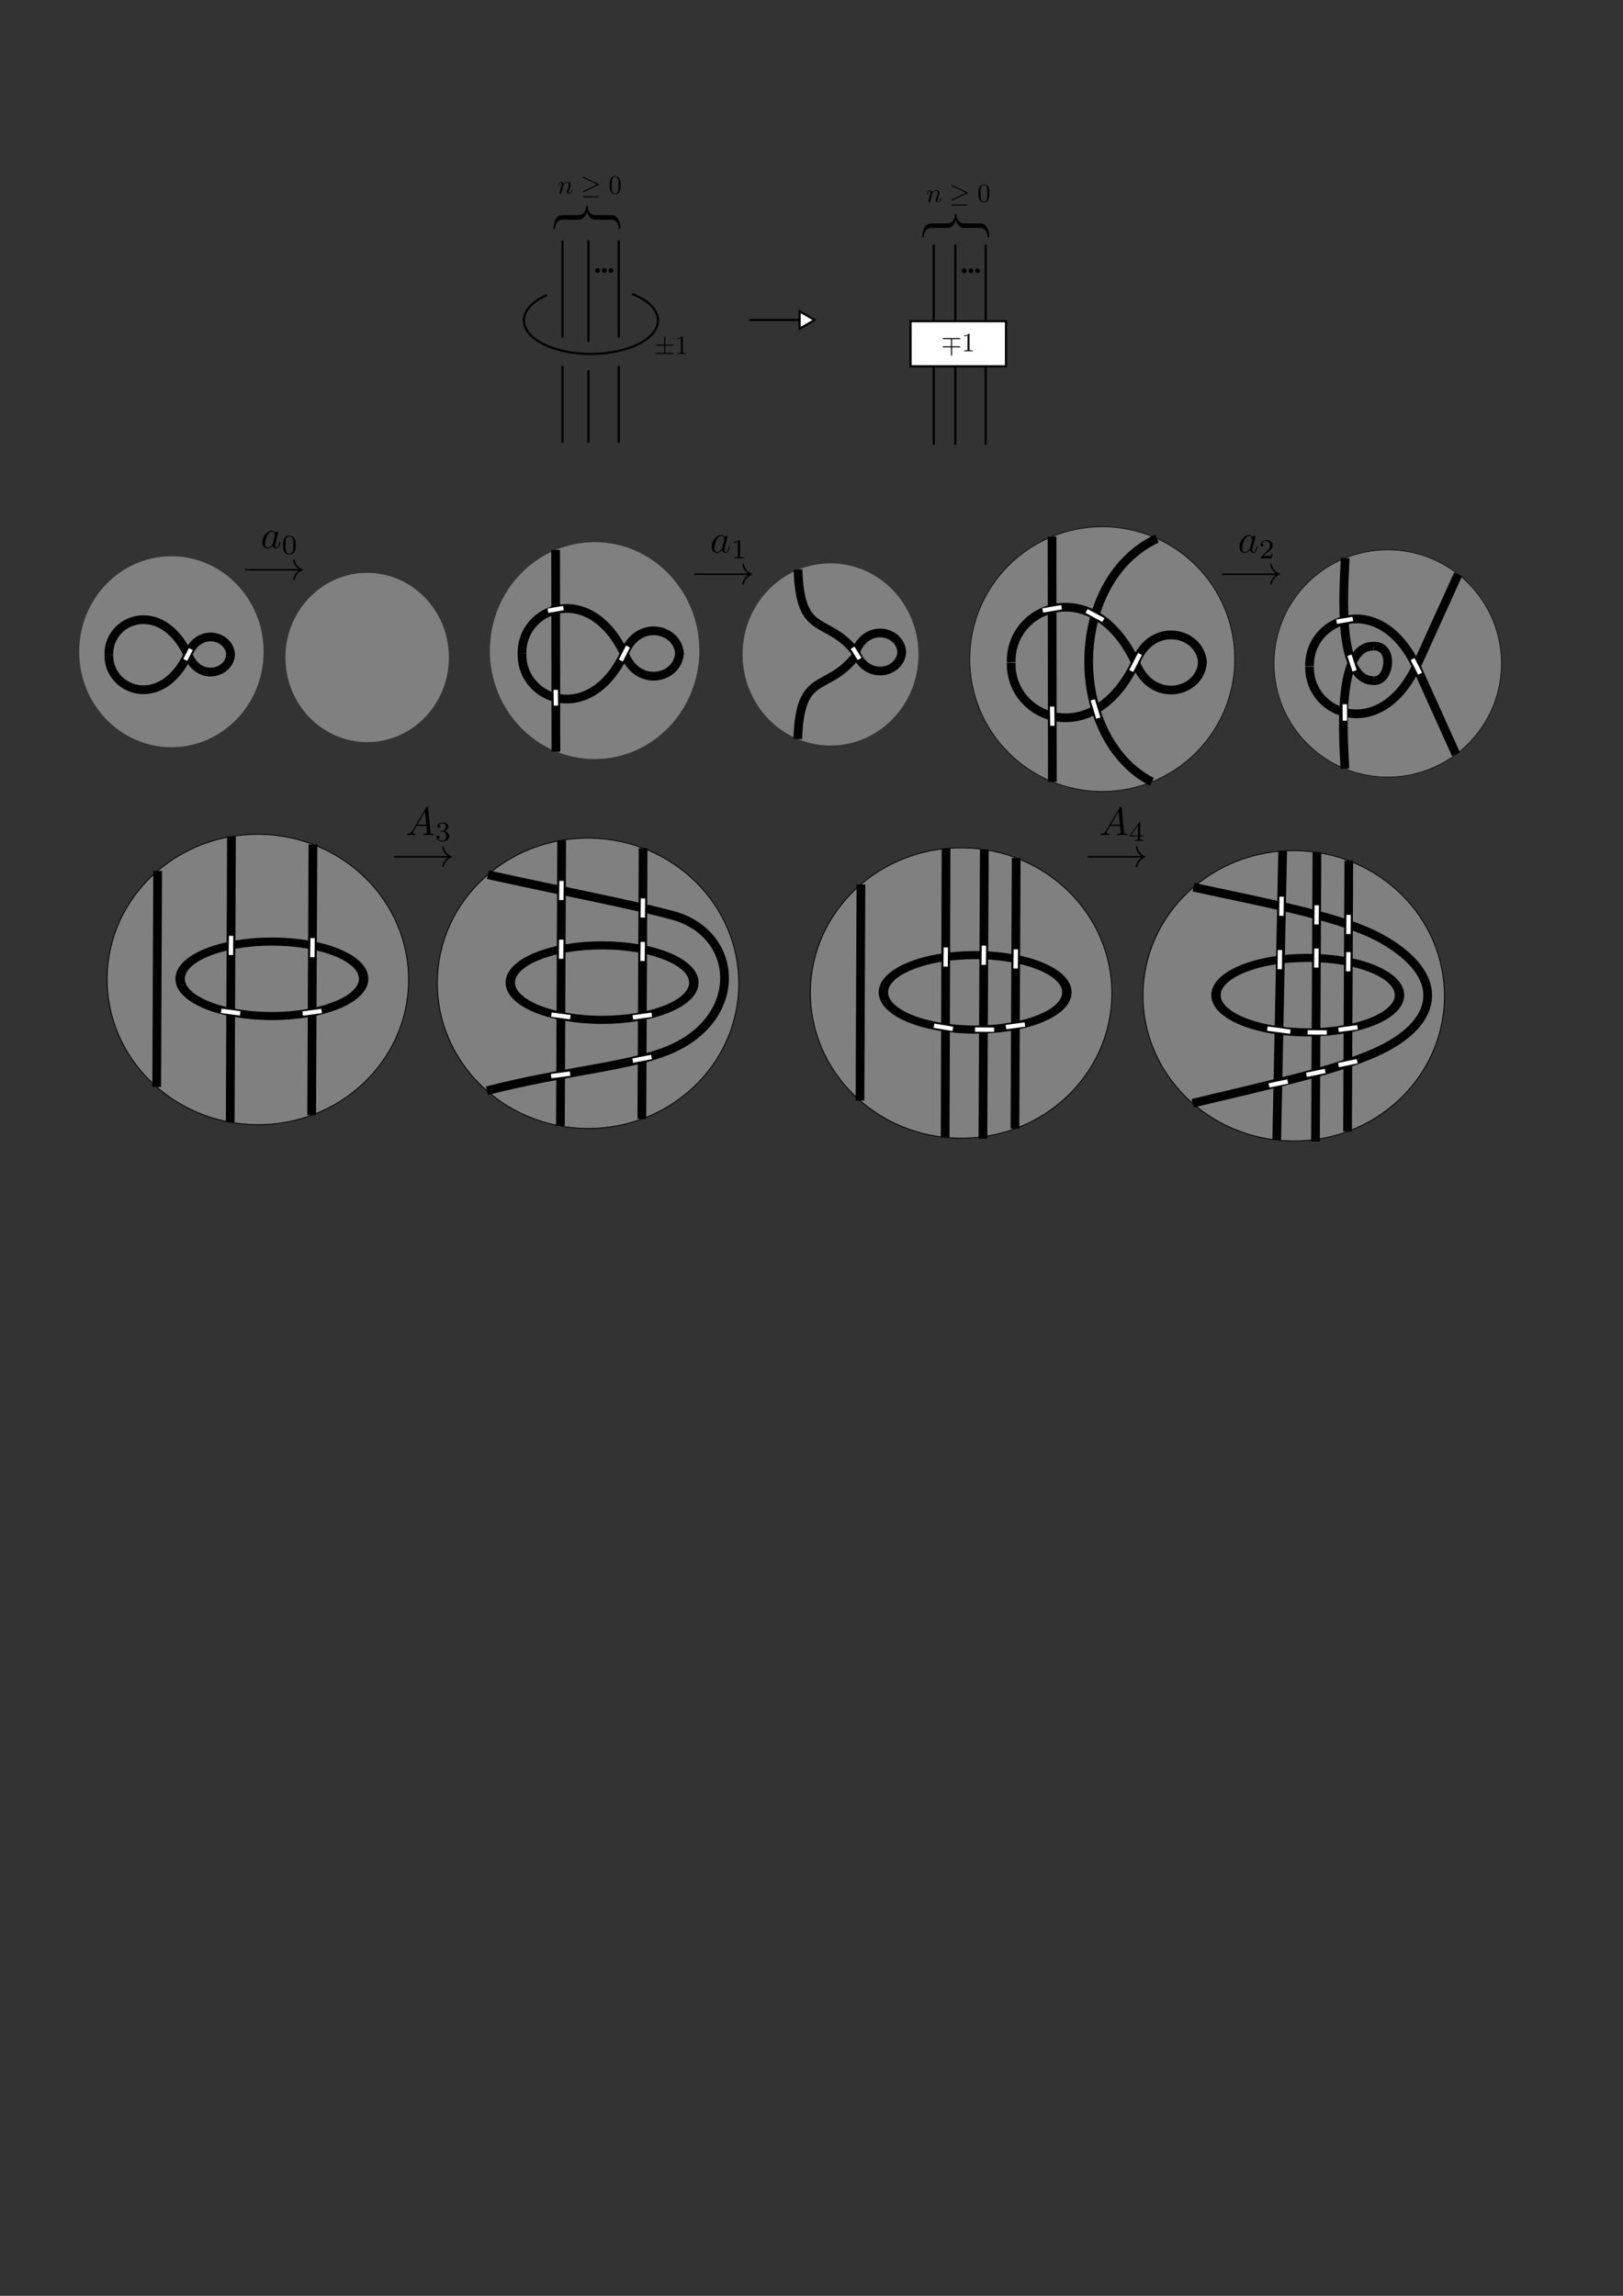 <?xml version="1.0" encoding="UTF-8" standalone="no"?>
<!-- Created with Inkscape (http://www.inkscape.org/) -->

<svg
   xmlns:ns0="http://www.iki.fi/pav/software/textext/"
   xmlns:dc="http://purl.org/dc/elements/1.1/"
   xmlns:cc="http://creativecommons.org/ns#"
   xmlns:rdf="http://www.w3.org/1999/02/22-rdf-syntax-ns#"
   xmlns:svg="http://www.w3.org/2000/svg"
   xmlns="http://www.w3.org/2000/svg"
   xmlns:xlink="http://www.w3.org/1999/xlink"
   xmlns:sodipodi="http://sodipodi.sourceforge.net/DTD/sodipodi-0.dtd"
   xmlns:inkscape="http://www.inkscape.org/namespaces/inkscape"
   width="744.094"
   height="1052.362"
   id="svg3941"
   version="1.1"
   inkscape:version="0.48.3.1 r9886"
   sodipodi:docname="FennRourkeFirst3moves.svg">
  <rect width="100%" height="100%" fill="#333333" stroke="none"/>
  <sodipodi:namedview
     id="base"
     pagecolor="#ffffff"
     bordercolor="#666666"
     borderopacity="1.0"
     inkscape:pageopacity="0.0"
     inkscape:pageshadow="2"
     inkscape:zoom="0.46953338"
     inkscape:cx="-254.9666"
     inkscape:cy="683.31318"
     inkscape:document-units="px"
     inkscape:current-layer="layer1"
     showgrid="false"
     inkscape:window-width="1175"
     inkscape:window-height="535"
     inkscape:window-x="225"
     inkscape:window-y="285"
     inkscape:window-maximized="0"
     inkscape:snap-global="true"
     inkscape:snap-bbox="true"
     inkscape:snap-object-midpoints="false"
     inkscape:snap-bbox-midpoints="true"
     inkscape:snap-nodes="true"
     inkscape:object-nodes="true"
     inkscape:object-paths="true"
     inkscape:snap-center="true" />
  <defs
     id="defs3943" />
  <g
     inkscape:label="Layer 1"
     inkscape:groupmode="layer"
     id="layer1">
    <path
       inkscape:connector-curvature="0"
       id="path20-8-4-9-8-1-1"
       style="fill:#808080;stroke:#000000;stroke-width:0.257;stroke-linecap:butt;stroke-linejoin:miter;stroke-miterlimit:2.613;stroke-opacity:1;stroke-dasharray:none"
       d="m 636.232,356.185 c -28.782,0 -52.123,-23.315 -52.123,-52.064 0,-28.75 23.341,-52.064 52.123,-52.064 28.782,0 52.126,23.315 52.126,52.064 0,28.75 -23.343,52.064 -52.126,52.064 z" />
    <path
       sodipodi:nodetypes="cc"
       inkscape:connector-curvature="0"
       id="path5429-8"
       d="m 649.356,305.452 c -16.585,35.082 -49.53,22.216 -48.935,0.104"
       style="fill:none;stroke:#000000;stroke-width:4;stroke-linecap:butt;stroke-linejoin:miter;stroke-miterlimit:4;stroke-opacity:1;stroke-dasharray:none" />
    <path
       sodipodi:nodetypes="cc"
       inkscape:connector-curvature="0"
       id="path5429-7-8"
       d="M 649.356,305.452 C 632.77,270.37 599.825,283.235 600.421,305.348"
       style="fill:none;stroke:#000000;stroke-width:4;stroke-linecap:butt;stroke-linejoin:miter;stroke-miterlimit:4;stroke-opacity:1;stroke-dasharray:none" />
    <path
       sodipodi:nodetypes="cc"
       inkscape:connector-curvature="0"
       id="path6293-0-8"
       d="m 616.601,352.364 c -0.858,-16.34 -3.517,-56.312 12.995,-56.15"
       style="fill:none;stroke:#000000;stroke-width:4;stroke-linecap:butt;stroke-linejoin:miter;stroke-miterlimit:4;stroke-opacity:1;stroke-dasharray:none" />
    <path
       sodipodi:nodetypes="cc"
       inkscape:connector-curvature="0"
       id="path7102-1-6-1-1-5-9-4-6"
       d="m 616.52,322.81 0.091,7.526"
       style="fill:none;stroke:#ffffff;stroke-width:2;stroke-linecap:butt;stroke-linejoin:miter;stroke-miterlimit:4;stroke-opacity:1;stroke-dasharray:none" />
    <path
       sodipodi:nodetypes="cc"
       inkscape:connector-curvature="0"
       id="path6484"
       d="M 667.526,345.758 649.356,305.452"
       style="fill:none;stroke:#000000;stroke-width:4;stroke-linecap:butt;stroke-linejoin:miter;stroke-miterlimit:4;stroke-opacity:1;stroke-dasharray:none" />
    <path
       sodipodi:nodetypes="cc"
       inkscape:connector-curvature="0"
       id="path6484-3"
       d="m 668.507,263.238 -19.151,42.214"
       style="fill:none;stroke:#000000;stroke-width:4;stroke-linecap:butt;stroke-linejoin:miter;stroke-miterlimit:4;stroke-opacity:1;stroke-dasharray:none" />
    <path
       inkscape:transform-center-x="0.40600717"
       inkscape:transform-center-y="-0.52206029"
       sodipodi:nodetypes="cc"
       inkscape:connector-curvature="0"
       id="path7102-1-6-1-1-5-9-4-2-9-8-6"
       d="m 651.075,308.799 -3.439,-6.695"
       style="fill:none;stroke:#ffffff;stroke-width:2;stroke-linecap:butt;stroke-linejoin:miter;stroke-miterlimit:4;stroke-opacity:1;stroke-dasharray:none" />
    <path
       sodipodi:nodetypes="cc"
       inkscape:connector-curvature="0"
       id="path6293-0-8-2"
       d="m 616.751,255.816 c -0.858,16.34 -3.517,56.312 12.995,56.15"
       style="fill:none;stroke:#000000;stroke-width:4;stroke-linecap:butt;stroke-linejoin:miter;stroke-miterlimit:4;stroke-opacity:1;stroke-dasharray:none" />
    <path
       inkscape:transform-center-y="1.0333658"
       sodipodi:nodetypes="cc"
       inkscape:connector-curvature="0"
       id="path7102-1-6-1-1-5-9-4-2-6"
       d="m 620.216,283.708 -7.418,1.274"
       style="fill:none;stroke:#ffffff;stroke-width:2;stroke-linecap:butt;stroke-linejoin:miter;stroke-miterlimit:4;stroke-opacity:1;stroke-dasharray:none" />
    <path
       sodipodi:nodetypes="cc"
       inkscape:connector-curvature="0"
       id="path6579"
       d="m 629.746,311.967 c 7.424,0.796 9.821,-16.362 -0.15,-15.753"
       style="fill:none;stroke:#000000;stroke-width:4;stroke-linecap:butt;stroke-linejoin:miter;stroke-miterlimit:4;stroke-opacity:1;stroke-dasharray:none" />
    <path
       inkscape:transform-center-x="0.81817746"
       inkscape:transform-center-y="-0.11837223"
       sodipodi:nodetypes="cc"
       inkscape:connector-curvature="0"
       id="path7102-1-6-1-1-5-9-4-2-6-8"
       d="m 621.024,307.496 -2.323,-7.159"
       style="fill:none;stroke:#ffffff;stroke-width:2;stroke-linecap:butt;stroke-linejoin:miter;stroke-miterlimit:4;stroke-opacity:1;stroke-dasharray:none" />
    <path
       inkscape:connector-curvature="0"
       id="path20-8-4-9-8-1"
       style="fill:#808080;stroke:#000000;stroke-width:0.3;stroke-linecap:butt;stroke-linejoin:miter;stroke-miterlimit:2.613;stroke-opacity:1;stroke-dasharray:none"
       d="m 505.342,241.461 c -33.536,0 -60.733,27.166 -60.733,60.665 0,33.499 27.197,60.665 60.733,60.665 33.537,0 60.736,-27.166 60.736,-60.665 0,-33.499 -27.2,-60.665 -60.736,-60.665 z" />
    <path
       sodipodi:nodetypes="cc"
       inkscape:connector-curvature="0"
       id="path5429"
       d="m 520.633,303.676 c -19.325,40.877 -57.713,25.886 -57.019,0.121"
       style="fill:none;stroke:#000000;stroke-width:4;stroke-linecap:butt;stroke-linejoin:miter;stroke-miterlimit:4;stroke-opacity:1;stroke-dasharray:none" />
    <path
       sodipodi:nodetypes="cc"
       inkscape:connector-curvature="0"
       id="path5429-7"
       d="m 520.633,303.676 c -19.325,-40.877 -57.713,-25.886 -57.019,-0.121"
       style="fill:none;stroke:#000000;stroke-width:4;stroke-linecap:butt;stroke-linejoin:miter;stroke-miterlimit:4;stroke-opacity:1;stroke-dasharray:none" />
    <path
       sodipodi:nodetypes="cc"
       inkscape:connector-curvature="0"
       id="path6217-7"
       d="m 551.334,304.071 c -0.597,-14.63 -23.363,-19.8 -30.701,-0.395"
       style="fill:none;stroke:#000000;stroke-width:4;stroke-linecap:butt;stroke-linejoin:miter;stroke-miterlimit:4;stroke-opacity:1;stroke-dasharray:none" />
    <path
       sodipodi:nodetypes="cc"
       inkscape:connector-curvature="0"
       id="path6293"
       d="m 528.079,358.394 c -38.689,-20.033 -39.277,-91.973 2.334,-111.538"
       style="fill:none;stroke:#000000;stroke-width:4;stroke-linecap:butt;stroke-linejoin:miter;stroke-miterlimit:4;stroke-opacity:1;stroke-dasharray:none" />
    <path
       sodipodi:nodetypes="cc"
       inkscape:connector-curvature="0"
       id="path6293-0"
       d="m 482.468,358.339 -0.155,-112.363"
       style="fill:none;stroke:#000000;stroke-width:4;stroke-linecap:butt;stroke-linejoin:miter;stroke-miterlimit:4;stroke-opacity:1;stroke-dasharray:none" />
    <path
       sodipodi:nodetypes="cc"
       inkscape:connector-curvature="0"
       id="path7102-1-6-1-1-5-9-4"
       d="m 482.373,323.902 0.106,8.769"
       style="fill:none;stroke:#ffffff;stroke-width:2;stroke-linecap:butt;stroke-linejoin:miter;stroke-miterlimit:4;stroke-opacity:1;stroke-dasharray:none" />
    <path
       inkscape:transform-center-y="-1.291707"
       sodipodi:nodetypes="cc"
       inkscape:connector-curvature="0"
       id="path7102-1-6-1-1-5-9-4-2"
       d="m 486.68,278.34 -8.643,1.485"
       style="fill:none;stroke:#ffffff;stroke-width:2;stroke-linecap:butt;stroke-linejoin:miter;stroke-miterlimit:4;stroke-opacity:1;stroke-dasharray:none" />
    <path
       inkscape:transform-center-x="-0.8026675"
       inkscape:transform-center-y="0.6508243"
       sodipodi:nodetypes="cc"
       inkscape:connector-curvature="0"
       id="path7102-1-6-1-1-5-9-4-2-9"
       d="m 505.856,284.223 -7.718,-4.165"
       style="fill:none;stroke:#ffffff;stroke-width:2;stroke-linecap:butt;stroke-linejoin:miter;stroke-miterlimit:4;stroke-opacity:1;stroke-dasharray:none" />
    <path
       sodipodi:nodetypes="cc"
       inkscape:connector-curvature="0"
       id="path7102-1-6-1-1-5-9-4-4"
       d="m 500.984,320.797 2.559,8.388"
       style="fill:none;stroke:#ffffff;stroke-width:2;stroke-linecap:butt;stroke-linejoin:miter;stroke-miterlimit:4;stroke-opacity:1;stroke-dasharray:none" />
    <path
       sodipodi:nodetypes="cc"
       inkscape:connector-curvature="0"
       id="path6217-7-9"
       d="m 551.313,303.251 c -0.597,14.63 -23.363,19.8 -30.701,0.395"
       style="fill:none;stroke:#000000;stroke-width:4;stroke-linecap:butt;stroke-linejoin:miter;stroke-miterlimit:4;stroke-opacity:1;stroke-dasharray:none" />
    <path
       inkscape:transform-center-x="-0.50750725"
       inkscape:transform-center-y="0.65257771"
       sodipodi:nodetypes="cc"
       inkscape:connector-curvature="0"
       id="path7102-1-6-1-1-5-9-4-2-9-8"
       d="m 522.637,299.776 -4.007,7.801"
       style="fill:none;stroke:#ffffff;stroke-width:2;stroke-linecap:butt;stroke-linejoin:miter;stroke-miterlimit:4;stroke-opacity:1;stroke-dasharray:none" />
    <path
       inkscape:connector-curvature="0"
       id="path18-5-5-7-1"
       style="fill:#808080;fill-opacity:1;fill-rule:evenodd;stroke:none"
       d="m 272.61,347.945 c -26.514,0 -48.016,-22.261 -48.016,-49.712 0,-27.451 21.502,-49.712 48.016,-49.712 26.514,0 48.019,22.261 48.019,49.712 0,27.451 -21.504,49.712 -48.019,49.712" />
    <path
       sodipodi:nodetypes="cc"
       inkscape:connector-curvature="0"
       id="path5429-73-6"
       d="m 286.271,299.571 c -15.905,33.642 -47.498,21.305 -46.927,0.099"
       style="fill:none;stroke:#000000;stroke-width:4;stroke-linecap:butt;stroke-linejoin:miter;stroke-miterlimit:4;stroke-opacity:1;stroke-dasharray:none" />
    <path
       sodipodi:nodetypes="cc"
       inkscape:connector-curvature="0"
       id="path5429-7-3-7"
       d="m 286.271,299.77 c -15.905,-33.643 -47.498,-21.305 -46.927,-0.099"
       style="fill:none;stroke:#000000;stroke-width:4;stroke-linecap:butt;stroke-linejoin:miter;stroke-miterlimit:4;stroke-opacity:1;stroke-dasharray:none" />
    <path
       sodipodi:nodetypes="cc"
       inkscape:connector-curvature="0"
       id="path6217-7-8-5"
       d="m 311.538,299.896 c -0.491,-12.04 -19.228,-16.295 -25.267,-0.325"
       style="fill:none;stroke:#000000;stroke-width:4;stroke-linecap:butt;stroke-linejoin:miter;stroke-miterlimit:4;stroke-opacity:1;stroke-dasharray:none" />
    <path
       sodipodi:nodetypes="cc"
       inkscape:connector-curvature="0"
       id="path6293-0-5-7"
       d="m 254.861,344.559 -0.128,-92.476"
       style="fill:none;stroke:#000000;stroke-width:4;stroke-linecap:butt;stroke-linejoin:miter;stroke-miterlimit:4;stroke-opacity:1;stroke-dasharray:none" />
    <path
       sodipodi:nodetypes="cc"
       inkscape:connector-curvature="0"
       id="path7102-1-6-1-1-5-9-4-5-8"
       d="m 254.783,316.217 0.087,7.217"
       style="fill:none;stroke:#ffffff;stroke-width:2;stroke-linecap:butt;stroke-linejoin:miter;stroke-miterlimit:4;stroke-opacity:1;stroke-dasharray:none" />
    <path
       inkscape:transform-center-y="-0.68037601"
       sodipodi:nodetypes="cc"
       inkscape:connector-curvature="0"
       id="path7102-1-6-1-1-5-9-4-2-3-8"
       d="m 258.327,278.719 -7.113,1.222"
       style="fill:none;stroke:#ffffff;stroke-width:2;stroke-linecap:butt;stroke-linejoin:miter;stroke-miterlimit:4;stroke-opacity:1;stroke-dasharray:none" />
    <path
       sodipodi:nodetypes="cc"
       inkscape:connector-curvature="0"
       id="path6217-7-9-3-9"
       d="m 311.52,299.222 c -0.491,12.04 -19.228,16.295 -25.267,0.325"
       style="fill:none;stroke:#000000;stroke-width:4;stroke-linecap:butt;stroke-linejoin:miter;stroke-miterlimit:4;stroke-opacity:1;stroke-dasharray:none" />
    <path
       inkscape:transform-center-x="-0.26731695"
       inkscape:transform-center-y="0.34373004"
       sodipodi:nodetypes="cc"
       inkscape:connector-curvature="0"
       id="path7102-1-6-1-1-5-9-4-2-9-8-3-0"
       d="m 287.92,296.361 -3.298,6.42"
       style="fill:none;stroke:#ffffff;stroke-width:2;stroke-linecap:butt;stroke-linejoin:miter;stroke-miterlimit:4;stroke-opacity:1;stroke-dasharray:none" />
    <path
       inkscape:connector-curvature="0"
       id="path18-5-5-7"
       style="fill:#808080;fill-opacity:1;fill-rule:evenodd;stroke:none"
       d="m 380.77,258.232 c -22.269,0 -40.329,18.697 -40.329,41.753 0,23.056 18.06,41.753 40.329,41.753 22.269,0 40.331,-18.697 40.331,-41.753 0,-23.056 -18.061,-41.753 -40.331,-41.753" />
    <path
       sodipodi:nodetypes="cc"
       inkscape:connector-curvature="0"
       id="path6217-7-8"
       d="m 413.466,298.589 c -0.412,10.113 -16.15,13.687 -21.222,0.273"
       style="fill:none;stroke:#000000;stroke-width:4;stroke-linecap:butt;stroke-linejoin:miter;stroke-miterlimit:4;stroke-opacity:1;stroke-dasharray:none" />
    <path
       sodipodi:nodetypes="cc"
       inkscape:connector-curvature="0"
       id="path6293-0-5"
       d="m 365.862,261.077 c 0.982,31.681 13.019,20.968 26.378,37.778"
       style="fill:none;stroke:#000000;stroke-width:4;stroke-linecap:butt;stroke-linejoin:miter;stroke-miterlimit:4;stroke-opacity:1;stroke-dasharray:none" />
    <path
       sodipodi:nodetypes="cc"
       inkscape:connector-curvature="0"
       id="path6217-7-9-3"
       d="m 413.451,299.155 c -0.412,-10.113 -16.15,-13.687 -21.222,-0.273"
       style="fill:none;stroke:#000000;stroke-width:4;stroke-linecap:butt;stroke-linejoin:miter;stroke-miterlimit:4;stroke-opacity:1;stroke-dasharray:none" />
    <path
       sodipodi:nodetypes="cc"
       inkscape:connector-curvature="0"
       id="path6293-0-5-76"
       d="m 365.755,338.747 c 0.982,-31.681 13.019,-20.968 26.378,-37.778"
       style="fill:none;stroke:#000000;stroke-width:4;stroke-linecap:butt;stroke-linejoin:miter;stroke-miterlimit:4;stroke-opacity:1;stroke-dasharray:none" />
    <path
       inkscape:transform-center-x="3.2453925"
       inkscape:transform-center-y="1.0228995"
       sodipodi:nodetypes="cc"
       inkscape:connector-curvature="0"
       id="path7102-1-6-1-1-5-9-4-2-9-8-3"
       d="m 394.105,302.057 -3.222,-5.135"
       style="fill:none;stroke:#ffffff;stroke-width:2;stroke-linecap:butt;stroke-linejoin:miter;stroke-miterlimit:4;stroke-opacity:1;stroke-dasharray:none" />
    <g
       ns0:text="\\center{\n$a_1$\\\\\n\\vspace{-1.4mm}\n$\\longrightarrow$\n}"
       ns0:preamble=""
       transform="matrix(1.815,0,0,1.815,-383.085,8.629)"
       id="g4339">
      <defs
         id="defs4341">
        <g
           id="g4343">
          <symbol
             overflow="visible"
             id="textext-ea5a453a-0"
             style="overflow:visible">
            <path
               style="stroke:none"
               d=""
               id="path4346"
               inkscape:connector-curvature="0" />
          </symbol>
          <symbol
             overflow="visible"
             id="textext-ea5a453a-1"
             style="overflow:visible">
            <path
               style="stroke:none"
               d="M 3.719,-3.766 C 3.531,-4.141 3.25,-4.406 2.797,-4.406 c -1.156,0 -2.391,1.469 -2.391,2.922 0,0.938 0.547,1.594 1.312,1.594 0.203,0 0.703,-0.047 1.297,-0.75 0.078,0.422 0.438,0.75 0.906,0.75 0.359,0 0.578,-0.234 0.75,-0.547 0.156,-0.359 0.297,-0.969 0.297,-0.984 0,-0.109 -0.094,-0.109 -0.125,-0.109 -0.094,0 -0.109,0.047 -0.141,0.188 -0.172,0.641 -0.344,1.234 -0.75,1.234 -0.281,0 -0.297,-0.266 -0.297,-0.453 0,-0.219 0.016,-0.312 0.125,-0.75 C 3.891,-1.719 3.906,-1.828 4,-2.203 L 4.359,-3.594 c 0.062,-0.281 0.062,-0.297 0.062,-0.344 0,-0.172 -0.109,-0.266 -0.281,-0.266 -0.25,0 -0.391,0.219 -0.422,0.438 z M 3.078,-1.188 C 3.016,-1 3.016,-0.984 2.875,-0.812 2.438,-0.266 2.031,-0.109 1.75,-0.109 c -0.5,0 -0.641,-0.547 -0.641,-0.938 0,-0.5 0.312,-1.719 0.547,-2.188 0.312,-0.578 0.75,-0.953 1.156,-0.953 0.641,0 0.781,0.812 0.781,0.875 0,0.062 -0.016,0.125 -0.031,0.172 z"
               id="path4349"
               inkscape:connector-curvature="0" />
          </symbol>
          <symbol
             overflow="visible"
             id="textext-ea5a453a-2"
             style="overflow:visible">
            <path
               style="stroke:none"
               d=""
               id="path4352"
               inkscape:connector-curvature="0" />
          </symbol>
          <symbol
             overflow="visible"
             id="textext-ea5a453a-3"
             style="overflow:visible">
            <path
               style="stroke:none"
               d="m 2.328,-4.438 c 0,-0.188 0,-0.188 -0.203,-0.188 -0.453,0.438 -1.078,0.438 -1.359,0.438 l 0,0.25 c 0.156,0 0.625,0 1,-0.188 l 0,3.547 c 0,0.234 0,0.328 -0.688,0.328 l -0.266,0 0,0.25 c 0.125,0 0.984,-0.031 1.234,-0.031 0.219,0 1.094,0.031 1.25,0.031 l 0,-0.25 -0.266,0 c -0.703,0 -0.703,-0.094 -0.703,-0.328 z"
               id="path4355"
               inkscape:connector-curvature="0" />
          </symbol>
          <symbol
             overflow="visible"
             id="textext-ea5a453a-4"
             style="overflow:visible">
            <path
               style="stroke:none"
               d=""
               id="path4358"
               inkscape:connector-curvature="0" />
          </symbol>
          <symbol
             overflow="visible"
             id="textext-ea5a453a-5"
             style="overflow:visible">
            <path
               style="stroke:none"
               d="m 6.562,-2.297 c 0.172,0 0.359,0 0.359,-0.203 0,-0.188 -0.188,-0.188 -0.359,-0.188 l -5.391,0 c -0.172,0 -0.344,0 -0.344,0.188 0,0.203 0.172,0.203 0.344,0.203 z"
               id="path4361"
               inkscape:connector-curvature="0" />
          </symbol>
          <symbol
             overflow="visible"
             id="textext-ea5a453a-6"
             style="overflow:visible">
            <path
               style="stroke:none"
               d="M 8.312,-2.297 C 7.766,-1.875 7.5,-1.469 7.422,-1.328 c -0.453,0.688 -0.531,1.312 -0.531,1.312 0,0.125 0.125,0.125 0.203,0.125 C 7.25,0.109 7.266,0.094 7.312,-0.094 7.531,-1.062 8.125,-1.906 9.25,-2.359 9.375,-2.406 9.406,-2.422 9.406,-2.5 c 0,-0.062 -0.062,-0.094 -0.078,-0.109 C 8.875,-2.766 7.672,-3.266 7.297,-4.938 7.266,-5.062 7.25,-5.094 7.094,-5.094 c -0.078,0 -0.203,0 -0.203,0.125 0,0.016 0.094,0.641 0.5,1.312 0.203,0.297 0.5,0.641 0.922,0.969 l -7.406,0 c -0.172,0 -0.359,0 -0.359,0.188 0,0.203 0.188,0.203 0.359,0.203 z"
               id="path4364"
               inkscape:connector-curvature="0" />
          </symbol>
        </g>
      </defs>
      <g
         id="textext-ea5a453a-7">
        <g
           style="fill:#000000;fill-opacity:1"
           id="g4367">
          <use
             xlink:href="#textext-ea5a453a-1"
             x="390.42"
             y="134.765"
             id="use4369"
             width="744.094"
             height="1052.362" />
        </g>
        <g
           style="fill:#000000;fill-opacity:1"
           id="g4371">
          <use
             xlink:href="#textext-ea5a453a-3"
             x="395.686"
             y="136.259"
             id="use4373"
             width="744.094"
             height="1052.362" />
        </g>
        <g
           style="fill:#000000;fill-opacity:1"
           id="g4375">
          <use
             xlink:href="#textext-ea5a453a-5"
             x="385.602"
             y="142.751"
             id="use4377"
             width="744.094"
             height="1052.362" />
        </g>
        <g
           style="fill:#000000;fill-opacity:1"
           id="g4379">
          <use
             xlink:href="#textext-ea5a453a-6"
             x="391.687"
             y="142.751"
             id="use4381"
             width="744.094"
             height="1052.362" />
        </g>
      </g>
    </g>
    <g
       id="g5743"
       transform="matrix(1.815,0,0,1.815,-141.085,8.629)"
       ns0:preamble=""
       ns0:text="\\center{\n$a_2$\\\\\n\\vspace{-1.4mm}\n$\\longrightarrow$\n}">
      <defs
         id="defs5745">
        <g
           id="g5747">
          <symbol
             id="textext-9e766c4f-0"
             overflow="visible"
             style="overflow:visible">
            <path
               id="path5750"
               d=""
               style="stroke:none"
               inkscape:connector-curvature="0" />
          </symbol>
          <symbol
             id="textext-9e766c4f-1"
             overflow="visible"
             style="overflow:visible">
            <path
               id="path5753"
               d="M 3.719,-3.766 C 3.531,-4.141 3.25,-4.406 2.797,-4.406 c -1.156,0 -2.391,1.469 -2.391,2.922 0,0.938 0.547,1.594 1.312,1.594 0.203,0 0.703,-0.047 1.297,-0.75 0.078,0.422 0.438,0.75 0.906,0.75 0.359,0 0.578,-0.234 0.75,-0.547 0.156,-0.359 0.297,-0.969 0.297,-0.984 0,-0.109 -0.094,-0.109 -0.125,-0.109 -0.094,0 -0.109,0.047 -0.141,0.188 -0.172,0.641 -0.344,1.234 -0.75,1.234 -0.281,0 -0.297,-0.266 -0.297,-0.453 0,-0.219 0.016,-0.312 0.125,-0.75 C 3.891,-1.719 3.906,-1.828 4,-2.203 L 4.359,-3.594 c 0.062,-0.281 0.062,-0.297 0.062,-0.344 0,-0.172 -0.109,-0.266 -0.281,-0.266 -0.25,0 -0.391,0.219 -0.422,0.438 z M 3.078,-1.188 C 3.016,-1 3.016,-0.984 2.875,-0.812 2.438,-0.266 2.031,-0.109 1.75,-0.109 c -0.5,0 -0.641,-0.547 -0.641,-0.938 0,-0.5 0.312,-1.719 0.547,-2.188 0.312,-0.578 0.75,-0.953 1.156,-0.953 0.641,0 0.781,0.812 0.781,0.875 0,0.062 -0.016,0.125 -0.031,0.172 z"
               style="stroke:none"
               inkscape:connector-curvature="0" />
          </symbol>
          <symbol
             id="textext-9e766c4f-2"
             overflow="visible"
             style="overflow:visible">
            <path
               id="path5756"
               d=""
               style="stroke:none"
               inkscape:connector-curvature="0" />
          </symbol>
          <symbol
             id="textext-9e766c4f-3"
             overflow="visible"
             style="overflow:visible">
            <path
               id="path5759"
               d="m 3.516,-1.266 -0.234,0 c -0.016,0.156 -0.094,0.562 -0.188,0.625 -0.047,0.047 -0.578,0.047 -0.688,0.047 l -1.281,0 c 0.734,-0.641 0.984,-0.844 1.391,-1.172 0.516,-0.406 1,-0.844 1,-1.5 0,-0.844 -0.734,-1.359 -1.625,-1.359 -0.859,0 -1.453,0.609 -1.453,1.25 0,0.344 0.297,0.391 0.375,0.391 0.156,0 0.359,-0.125 0.359,-0.375 0,-0.125 -0.047,-0.375 -0.406,-0.375 C 0.984,-4.219 1.453,-4.375 1.781,-4.375 c 0.703,0 1.062,0.547 1.062,1.109 0,0.609 -0.438,1.078 -0.656,1.328 L 0.516,-0.266 C 0.438,-0.203 0.438,-0.188 0.438,0 l 2.875,0 z"
               style="stroke:none"
               inkscape:connector-curvature="0" />
          </symbol>
          <symbol
             id="textext-9e766c4f-4"
             overflow="visible"
             style="overflow:visible">
            <path
               id="path5762"
               d=""
               style="stroke:none"
               inkscape:connector-curvature="0" />
          </symbol>
          <symbol
             id="textext-9e766c4f-5"
             overflow="visible"
             style="overflow:visible">
            <path
               id="path5765"
               d="m 6.562,-2.297 c 0.172,0 0.359,0 0.359,-0.203 0,-0.188 -0.188,-0.188 -0.359,-0.188 l -5.391,0 c -0.172,0 -0.344,0 -0.344,0.188 0,0.203 0.172,0.203 0.344,0.203 z"
               style="stroke:none"
               inkscape:connector-curvature="0" />
          </symbol>
          <symbol
             id="textext-9e766c4f-6"
             overflow="visible"
             style="overflow:visible">
            <path
               id="path5768"
               d="M 8.312,-2.297 C 7.766,-1.875 7.5,-1.469 7.422,-1.328 c -0.453,0.688 -0.531,1.312 -0.531,1.312 0,0.125 0.125,0.125 0.203,0.125 C 7.25,0.109 7.266,0.094 7.312,-0.094 7.531,-1.062 8.125,-1.906 9.25,-2.359 9.375,-2.406 9.406,-2.422 9.406,-2.5 c 0,-0.062 -0.062,-0.094 -0.078,-0.109 C 8.875,-2.766 7.672,-3.266 7.297,-4.938 7.266,-5.062 7.25,-5.094 7.094,-5.094 c -0.078,0 -0.203,0 -0.203,0.125 0,0.016 0.094,0.641 0.5,1.312 0.203,0.297 0.5,0.641 0.922,0.969 l -7.406,0 c -0.172,0 -0.359,0 -0.359,0.188 0,0.203 0.188,0.203 0.359,0.203 z"
               style="stroke:none"
               inkscape:connector-curvature="0" />
          </symbol>
        </g>
      </defs>
      <g
         id="textext-9e766c4f-7">
        <g
           id="g5771"
           style="fill:#000000;fill-opacity:1">
          <use
             id="use5773"
             y="134.765"
             x="390.42"
             xlink:href="#textext-9e766c4f-1"
             width="744.094"
             height="1052.362" />
        </g>
        <g
           id="g5775"
           style="fill:#000000;fill-opacity:1">
          <use
             id="use5777"
             y="136.259"
             x="395.686"
             xlink:href="#textext-9e766c4f-3"
             width="744.094"
             height="1052.362" />
        </g>
        <g
           id="g5779"
           style="fill:#000000;fill-opacity:1">
          <use
             id="use5781"
             y="142.751"
             x="385.602"
             xlink:href="#textext-9e766c4f-5"
             width="744.094"
             height="1052.362" />
        </g>
        <g
           id="g5783"
           style="fill:#000000;fill-opacity:1">
          <use
             id="use5785"
             y="142.751"
             x="391.687"
             xlink:href="#textext-9e766c4f-6"
             width="744.094"
             height="1052.362" />
        </g>
      </g>
    </g>
    <path
       inkscape:connector-curvature="0"
       id="path18-5-5-7-1-8"
       style="fill:#808080;fill-opacity:1;fill-rule:evenodd;stroke:none"
       d="m 78.585,342.509 c -23.343,0 -42.274,-19.599 -42.274,-43.767 0,-24.168 18.931,-43.767 42.274,-43.767 23.344,0 42.276,19.599 42.276,43.767 0,24.168 -18.933,43.767 -42.276,43.767" />
    <path
       sodipodi:nodetypes="cc"
       inkscape:connector-curvature="0"
       id="path5429-73-6-7"
       d="m 86.211,300.033 c -12.301,26.02 -36.736,16.478 -36.295,0.077"
       style="fill:none;stroke:#000000;stroke-width:4;stroke-linecap:butt;stroke-linejoin:miter;stroke-miterlimit:4;stroke-opacity:1;stroke-dasharray:none" />
    <path
       sodipodi:nodetypes="cc"
       inkscape:connector-curvature="0"
       id="path5429-7-3-7-4"
       d="M 86.211,300.187 C 73.91,274.167 49.475,283.709 49.917,300.11"
       style="fill:none;stroke:#000000;stroke-width:4;stroke-linecap:butt;stroke-linejoin:miter;stroke-miterlimit:4;stroke-opacity:1;stroke-dasharray:none" />
    <path
       sodipodi:nodetypes="cc"
       inkscape:connector-curvature="0"
       id="path6217-7-8-5-7"
       d="m 105.753,300.285 c -0.38,-9.312 -14.871,-12.603 -19.542,-0.251"
       style="fill:none;stroke:#000000;stroke-width:4;stroke-linecap:butt;stroke-linejoin:miter;stroke-miterlimit:4;stroke-opacity:1;stroke-dasharray:none" />
    <path
       sodipodi:nodetypes="cc"
       inkscape:connector-curvature="0"
       id="path6217-7-9-3-9-1"
       d="m 105.74,299.763 c -0.38,9.312 -14.871,12.603 -19.542,0.251"
       style="fill:none;stroke:#000000;stroke-width:4;stroke-linecap:butt;stroke-linejoin:miter;stroke-miterlimit:4;stroke-opacity:1;stroke-dasharray:none" />
    <path
       inkscape:transform-center-x="-0.20674945"
       inkscape:transform-center-y="0.26584933"
       sodipodi:nodetypes="cc"
       inkscape:connector-curvature="0"
       id="path7102-1-6-1-1-5-9-4-2-9-8-3-0-7"
       d="m 87.486,297.55 -2.551,4.965"
       style="fill:none;stroke:#ffffff;stroke-width:2;stroke-linecap:butt;stroke-linejoin:miter;stroke-miterlimit:4;stroke-opacity:1;stroke-dasharray:none" />
    <path
       inkscape:connector-curvature="0"
       id="path18-5-5-7-1-8-4"
       style="fill:#808080;fill-opacity:1;fill-rule:evenodd;stroke:none"
       d="m 168.332,340.171 c -20.691,0 -37.471,-17.372 -37.471,-38.794 0,-21.422 16.78,-38.794 37.471,-38.794 20.691,0 37.473,17.372 37.473,38.794 0,21.422 -16.782,38.794 -37.473,38.794" />
    <g
       ns0:text="\\center{\n$a_0$\\\\\n\\vspace{-1.4mm}\n$\\longrightarrow$\n}"
       ns0:preamble=""
       transform="matrix(1.815,0,0,1.815,-589.085,6.629)"
       id="g8080">
      <defs
         id="defs8082">
        <g
           id="g8084">
          <symbol
             style="overflow:visible"
             overflow="visible"
             id="textext-09538246-0">
            <path
               inkscape:connector-curvature="0"
               style="stroke:none"
               d=""
               id="path8087" />
          </symbol>
          <symbol
             style="overflow:visible"
             overflow="visible"
             id="textext-09538246-1">
            <path
               inkscape:connector-curvature="0"
               style="stroke:none"
               d="M 3.719,-3.766 C 3.531,-4.141 3.25,-4.406 2.797,-4.406 c -1.156,0 -2.391,1.469 -2.391,2.922 0,0.938 0.547,1.594 1.312,1.594 0.203,0 0.703,-0.047 1.297,-0.75 0.078,0.422 0.438,0.75 0.906,0.75 0.359,0 0.578,-0.234 0.75,-0.547 0.156,-0.359 0.297,-0.969 0.297,-0.984 0,-0.109 -0.094,-0.109 -0.125,-0.109 -0.094,0 -0.109,0.047 -0.141,0.188 -0.172,0.641 -0.344,1.234 -0.75,1.234 -0.281,0 -0.297,-0.266 -0.297,-0.453 0,-0.219 0.016,-0.312 0.125,-0.75 C 3.891,-1.719 3.906,-1.828 4,-2.203 L 4.359,-3.594 c 0.062,-0.281 0.062,-0.297 0.062,-0.344 0,-0.172 -0.109,-0.266 -0.281,-0.266 -0.25,0 -0.391,0.219 -0.422,0.438 z M 3.078,-1.188 C 3.016,-1 3.016,-0.984 2.875,-0.812 2.438,-0.266 2.031,-0.109 1.75,-0.109 c -0.5,0 -0.641,-0.547 -0.641,-0.938 0,-0.5 0.312,-1.719 0.547,-2.188 0.312,-0.578 0.75,-0.953 1.156,-0.953 0.641,0 0.781,0.812 0.781,0.875 0,0.062 -0.016,0.125 -0.031,0.172 z"
               id="path8090" />
          </symbol>
          <symbol
             style="overflow:visible"
             overflow="visible"
             id="textext-09538246-2">
            <path
               inkscape:connector-curvature="0"
               style="stroke:none"
               d=""
               id="path8093" />
          </symbol>
          <symbol
             style="overflow:visible"
             overflow="visible"
             id="textext-09538246-3">
            <path
               inkscape:connector-curvature="0"
               style="stroke:none"
               d="M 3.594,-2.219 C 3.594,-2.984 3.5,-3.547 3.188,-4.031 2.969,-4.344 2.531,-4.625 1.984,-4.625 c -1.625,0 -1.625,1.906 -1.625,2.406 0,0.5 0,2.359 1.625,2.359 1.609,0 1.609,-1.859 1.609,-2.359 z M 1.984,-0.062 c -0.328,0 -0.75,-0.188 -0.891,-0.75 C 1,-1.219 1,-1.797 1,-2.312 1,-2.828 1,-3.359 1.094,-3.734 1.25,-4.281 1.688,-4.438 1.984,-4.438 c 0.375,0 0.734,0.234 0.859,0.641 0.109,0.375 0.125,0.875 0.125,1.484 0,0.516 0,1.031 -0.094,1.469 -0.141,0.641 -0.609,0.781 -0.891,0.781 z"
               id="path8096" />
          </symbol>
          <symbol
             style="overflow:visible"
             overflow="visible"
             id="textext-09538246-4">
            <path
               inkscape:connector-curvature="0"
               style="stroke:none"
               d=""
               id="path8099" />
          </symbol>
          <symbol
             style="overflow:visible"
             overflow="visible"
             id="textext-09538246-5">
            <path
               inkscape:connector-curvature="0"
               style="stroke:none"
               d="m 6.562,-2.297 c 0.172,0 0.359,0 0.359,-0.203 0,-0.188 -0.188,-0.188 -0.359,-0.188 l -5.391,0 c -0.172,0 -0.344,0 -0.344,0.188 0,0.203 0.172,0.203 0.344,0.203 z"
               id="path8102" />
          </symbol>
          <symbol
             style="overflow:visible"
             overflow="visible"
             id="textext-09538246-6">
            <path
               inkscape:connector-curvature="0"
               style="stroke:none"
               d="M 8.312,-2.297 C 7.766,-1.875 7.5,-1.469 7.422,-1.328 c -0.453,0.688 -0.531,1.312 -0.531,1.312 0,0.125 0.125,0.125 0.203,0.125 C 7.25,0.109 7.266,0.094 7.312,-0.094 7.531,-1.062 8.125,-1.906 9.25,-2.359 9.375,-2.406 9.406,-2.422 9.406,-2.5 c 0,-0.062 -0.062,-0.094 -0.078,-0.109 C 8.875,-2.766 7.672,-3.266 7.297,-4.938 7.266,-5.062 7.25,-5.094 7.094,-5.094 c -0.078,0 -0.203,0 -0.203,0.125 0,0.016 0.094,0.641 0.5,1.312 0.203,0.297 0.5,0.641 0.922,0.969 l -7.406,0 c -0.172,0 -0.359,0 -0.359,0.188 0,0.203 0.188,0.203 0.359,0.203 z"
               id="path8105" />
          </symbol>
        </g>
      </defs>
      <g
         id="textext-09538246-7">
        <g
           style="fill:#000000;fill-opacity:1"
           id="g8108">
          <use
             height="1052.362"
             width="744.094"
             xlink:href="#textext-09538246-1"
             x="390.42"
             y="134.765"
             id="use8110" />
        </g>
        <g
           style="fill:#000000;fill-opacity:1"
           id="g8112">
          <use
             height="1052.362"
             width="744.094"
             xlink:href="#textext-09538246-3"
             x="395.686"
             y="136.259"
             id="use8114" />
        </g>
        <g
           style="fill:#000000;fill-opacity:1"
           id="g8116">
          <use
             height="1052.362"
             width="744.094"
             xlink:href="#textext-09538246-5"
             x="385.602"
             y="142.751"
             id="use8118" />
        </g>
        <g
           style="fill:#000000;fill-opacity:1"
           id="g8120">
          <use
             height="1052.362"
             width="744.094"
             xlink:href="#textext-09538246-6"
             x="391.687"
             y="142.751"
             id="use8122" />
        </g>
      </g>
    </g>
    <g
       transform="translate(12.331,9.036)"
       id="g3167">
      <path
         d="m 331.246,137.647 24.082,0"
         style="fill:none;stroke:#000000;stroke-width:0.992;stroke-linecap:butt;stroke-linejoin:miter;stroke-miterlimit:4;stroke-opacity:1;stroke-dasharray:none"
         id="path36"
         inkscape:connector-curvature="0" />
      <path
         d="m 361.15,137.647 -6.867,3.971 0,-7.938 6.867,3.967 z"
         style="fill:#ffffff;fill-opacity:1;fill-rule:evenodd;stroke:#000000;stroke-width:0.992;stroke-linecap:butt;stroke-linejoin:miter;stroke-miterlimit:4;stroke-opacity:1;stroke-dasharray:none"
         id="path40"
         inkscape:connector-curvature="0" />
    </g>
    <path
       inkscape:connector-curvature="0"
       id="path44"
       style="fill:none;stroke:#000000;stroke-width:0.992;stroke-linecap:butt;stroke-linejoin:miter;stroke-miterlimit:4;stroke-opacity:1;stroke-dasharray:none"
       d="m 269.781,169.68 0,33.227" />
    <path
       inkscape:connector-curvature="0"
       id="path48"
       style="fill:none;stroke:#000000;stroke-width:0.992;stroke-linecap:butt;stroke-linejoin:miter;stroke-miterlimit:4;stroke-opacity:1;stroke-dasharray:none"
       d="m 289.772,134.725 c 13.41,5.201 15.846,14.867 5.439,21.57 -10.403,6.702 -29.729,7.922 -43.14,2.721 -13.404,-5.201 -15.845,-14.867 -5.439,-21.57 1.328,-0.857 2.596,-1.52 4.237,-2.227" />
    <path
       inkscape:connector-curvature="0"
       id="path56"
       style="fill:none;stroke:#000000;stroke-width:0.992;stroke-linecap:butt;stroke-linejoin:miter;stroke-miterlimit:4;stroke-opacity:1;stroke-dasharray:none"
       d="m 269.781,110.172 0,46.617" />
    <path
       inkscape:connector-curvature="0"
       id="path60"
       style="fill:none;stroke:#000000;stroke-width:0.992;stroke-linecap:butt;stroke-linejoin:miter;stroke-miterlimit:4;stroke-opacity:1;stroke-dasharray:none"
       d="m 428.083,112.095 0,35.523" />
    <path
       inkscape:connector-curvature="0"
       id="path64"
       style="fill:none;stroke:#000000;stroke-width:0.992;stroke-linecap:butt;stroke-linejoin:miter;stroke-miterlimit:4;stroke-opacity:1;stroke-dasharray:none"
       d="m 438.001,112.095 0,35.523" />
    <path
       inkscape:connector-curvature="0"
       id="path68"
       style="fill:none;stroke:#000000;stroke-width:0.992;stroke-linecap:butt;stroke-linejoin:miter;stroke-miterlimit:4;stroke-opacity:1;stroke-dasharray:none"
       d="m 451.919,112.095 0,35.523" />
    <path
       inkscape:connector-curvature="0"
       id="path72"
       style="fill:#ffffff;fill-opacity:1;fill-rule:nonzero;stroke:#000000;stroke-width:0.992;stroke-linecap:butt;stroke-linejoin:miter;stroke-miterlimit:4;stroke-opacity:1;stroke-dasharray:none"
       d="m 417.467,147.234 43.749,0 0,20.679 -43.749,0 0,-20.679 z" />
    <path
       inkscape:connector-curvature="0"
       id="path76"
       style="fill:none;stroke:#000000;stroke-width:0.992;stroke-linecap:butt;stroke-linejoin:miter;stroke-miterlimit:4;stroke-opacity:1;stroke-dasharray:none"
       d="m 428.083,168.383 0,35.521" />
    <path
       inkscape:connector-curvature="0"
       id="path80"
       style="fill:none;stroke:#000000;stroke-width:0.992;stroke-linecap:butt;stroke-linejoin:miter;stroke-miterlimit:4;stroke-opacity:1;stroke-dasharray:none"
       d="m 438.001,168.383 0,35.521" />
    <path
       inkscape:connector-curvature="0"
       id="path84"
       style="fill:none;stroke:#000000;stroke-width:0.992;stroke-linecap:butt;stroke-linejoin:miter;stroke-miterlimit:4;stroke-opacity:1;stroke-dasharray:none"
       d="m 451.919,168.383 0,35.521" />
    <path
       inkscape:connector-curvature="0"
       id="path92"
       style="fill:none;stroke:#000000;stroke-width:0.992;stroke-linecap:butt;stroke-linejoin:miter;stroke-miterlimit:4;stroke-opacity:1;stroke-dasharray:none"
       d="m 257.878,167.7 0,35.206" />
    <path
       inkscape:connector-curvature="0"
       id="path96"
       style="fill:none;stroke:#000000;stroke-width:0.992;stroke-linecap:butt;stroke-linejoin:miter;stroke-miterlimit:4;stroke-opacity:1;stroke-dasharray:none"
       d="m 257.878,110.172 0,44.631" />
    <path
       inkscape:connector-curvature="0"
       id="path100"
       style="fill:none;stroke:#000000;stroke-width:0.992;stroke-linecap:butt;stroke-linejoin:miter;stroke-miterlimit:4;stroke-opacity:1;stroke-dasharray:none"
       d="m 283.68,167.7 0,35.206" />
    <path
       inkscape:connector-curvature="0"
       id="path104"
       style="fill:none;stroke:#000000;stroke-width:0.992;stroke-linecap:butt;stroke-linejoin:miter;stroke-miterlimit:4;stroke-opacity:1;stroke-dasharray:none"
       d="m 283.68,110.172 0,44.631" />
    <g
       transform="matrix(1.215,0,0,1.215,28.598,-1.479)"
       ns0:text="$\\pm 1$"
       ns0:preamble=""
       id="g6406">
      <defs
         id="defs6408">
        <g
           id="g6410">
          <symbol
             style="overflow:visible"
             overflow="visible"
             id="textext-915ad5e2-0">
            <path
               inkscape:connector-curvature="0"
               style="stroke:none"
               d=""
               id="path6413" />
          </symbol>
          <symbol
             style="overflow:visible"
             overflow="visible"
             id="textext-915ad5e2-1">
            <path
               inkscape:connector-curvature="0"
               style="stroke:none"
               d="m 4.078,-3.125 2.766,0 c 0.172,0 0.359,0 0.359,-0.188 0,-0.203 -0.188,-0.203 -0.359,-0.203 l -2.766,0 0,-2.75 c 0,-0.172 0,-0.375 -0.203,-0.375 -0.203,0 -0.203,0.188 -0.203,0.344 l 0,2.781 -2.781,0 c -0.156,0 -0.344,0 -0.344,0.203 0,0.188 0.188,0.188 0.344,0.188 l 2.781,0 0,2.719 -2.781,0 c -0.156,0 -0.344,0 -0.344,0.203 C 0.547,0 0.734,0 0.891,0 L 6.844,0 c 0.172,0 0.359,0 0.359,-0.203 0,-0.203 -0.188,-0.203 -0.359,-0.203 l -2.766,0 z"
               id="path6416" />
          </symbol>
          <symbol
             style="overflow:visible"
             overflow="visible"
             id="textext-915ad5e2-2">
            <path
               inkscape:connector-curvature="0"
               style="stroke:none"
               d=""
               id="path6419" />
          </symbol>
          <symbol
             style="overflow:visible"
             overflow="visible"
             id="textext-915ad5e2-3">
            <path
               inkscape:connector-curvature="0"
               style="stroke:none"
               d="m 2.938,-6.375 c 0,-0.25 0,-0.266 -0.234,-0.266 C 2.078,-6 1.203,-6 0.891,-6 l 0,0.312 c 0.203,0 0.781,0 1.297,-0.266 l 0,5.172 c 0,0.359 -0.031,0.469 -0.922,0.469 l -0.312,0 0,0.312 c 0.344,-0.031 1.203,-0.031 1.609,-0.031 0.391,0 1.266,0 1.609,0.031 l 0,-0.312 -0.312,0 c -0.906,0 -0.922,-0.109 -0.922,-0.469 z"
               id="path6422" />
          </symbol>
        </g>
      </defs>
      <g
         id="textext-915ad5e2-4">
        <g
           style="fill:#000000;fill-opacity:1"
           id="g6425">
          <use
             height="1052.362"
             width="744.094"
             xlink:href="#textext-915ad5e2-1"
             x="223.432"
             y="134.765"
             id="use6427" />
        </g>
        <g
           style="fill:#000000;fill-opacity:1"
           id="g6429">
          <use
             height="1052.362"
             width="744.094"
             xlink:href="#textext-915ad5e2-3"
             x="231.181"
             y="134.765"
             id="use6431" />
        </g>
      </g>
    </g>
    <g
       id="g6811"
       transform="matrix(1.215,0,0,1.215,160.046,-2.717)"
       ns0:preamble=""
       ns0:text="$\\mp 1$">
      <defs
         id="defs6813">
        <g
           id="g6815">
          <symbol
             id="textext-006b536e-0"
             overflow="visible"
             style="overflow:visible">
            <path
               id="path6818"
               d=""
               style="stroke:none"
               inkscape:connector-curvature="0" />
          </symbol>
          <symbol
             id="textext-006b536e-1"
             overflow="visible"
             style="overflow:visible">
            <path
               id="path6821"
               d="m 4.078,-1.469 2.766,0 c 0.172,0 0.359,0 0.359,-0.203 0,-0.188 -0.188,-0.188 -0.359,-0.188 l -2.766,0 0,-2.719 2.766,0 c 0.172,0 0.359,0 0.359,-0.203 0,-0.203 -0.188,-0.203 -0.359,-0.203 l -5.953,0 c -0.156,0 -0.344,0 -0.344,0.203 0,0.203 0.188,0.203 0.344,0.203 l 2.781,0 0,2.719 -2.781,0 c -0.156,0 -0.344,0 -0.344,0.188 0,0.203 0.188,0.203 0.344,0.203 l 2.781,0 0,2.781 c 0,0.156 0,0.344 0.203,0.344 0.203,0 0.203,-0.219 0.203,-0.375 z"
               style="stroke:none"
               inkscape:connector-curvature="0" />
          </symbol>
          <symbol
             id="textext-006b536e-2"
             overflow="visible"
             style="overflow:visible">
            <path
               id="path6824"
               d=""
               style="stroke:none"
               inkscape:connector-curvature="0" />
          </symbol>
          <symbol
             id="textext-006b536e-3"
             overflow="visible"
             style="overflow:visible">
            <path
               id="path6827"
               d="m 2.938,-6.375 c 0,-0.25 0,-0.266 -0.234,-0.266 C 2.078,-6 1.203,-6 0.891,-6 l 0,0.312 c 0.203,0 0.781,0 1.297,-0.266 l 0,5.172 c 0,0.359 -0.031,0.469 -0.922,0.469 l -0.312,0 0,0.312 c 0.344,-0.031 1.203,-0.031 1.609,-0.031 0.391,0 1.266,0 1.609,0.031 l 0,-0.312 -0.312,0 c -0.906,0 -0.922,-0.109 -0.922,-0.469 z"
               style="stroke:none"
               inkscape:connector-curvature="0" />
          </symbol>
        </g>
      </defs>
      <g
         id="textext-006b536e-4">
        <g
           id="g6830"
           style="fill:#000000;fill-opacity:1">
          <use
             id="use6832"
             y="134.765"
             x="223.432"
             xlink:href="#textext-006b536e-1"
             width="744.094"
             height="1052.362" />
        </g>
        <g
           id="g6834"
           style="fill:#000000;fill-opacity:1">
          <use
             id="use6836"
             y="134.765"
             x="231.181"
             xlink:href="#textext-006b536e-3"
             width="744.094"
             height="1052.362" />
        </g>
      </g>
    </g>
    <g
       id="g3412"
       transform="matrix(1.215,0,0,1.215,-15.885,-74.979)"
       ns0:preamble=""
       ns0:text="$n\\ge 0$">
      <defs
         id="defs3414">
        <g
           id="g3416">
          <symbol
             id="textext-cc621271-0"
             overflow="visible"
             style="overflow:visible">
            <path
               id="path3419"
               d=""
               style="stroke:none"
               inkscape:connector-curvature="0" />
          </symbol>
          <symbol
             id="textext-cc621271-1"
             overflow="visible"
             style="overflow:visible">
            <path
               id="path3422"
               d="m 0.875,-0.594 c -0.031,0.156 -0.094,0.391 -0.094,0.438 0,0.172 0.141,0.266 0.297,0.266 0.125,0 0.297,-0.078 0.375,-0.281 0,-0.016 0.125,-0.484 0.188,-0.734 l 0.219,-0.891 C 1.906,-2.031 1.969,-2.25 2.031,-2.469 c 0.031,-0.172 0.109,-0.469 0.125,-0.5 0.141,-0.312 0.672,-1.219 1.625,-1.219 0.453,0 0.531,0.375 0.531,0.703 0,0.609 -0.484,1.891 -0.641,2.312 C 3.578,-0.938 3.562,-0.812 3.562,-0.703 c 0,0.469 0.359,0.812 0.828,0.812 0.938,0 1.297,-1.453 1.297,-1.531 0,-0.109 -0.078,-0.109 -0.109,-0.109 -0.109,0 -0.109,0.031 -0.156,0.188 -0.203,0.672 -0.531,1.234 -1.016,1.234 -0.172,0 -0.234,-0.094 -0.234,-0.328 0,-0.25 0.078,-0.484 0.172,-0.703 0.188,-0.531 0.609,-1.625 0.609,-2.203 0,-0.656 -0.422,-1.062 -1.141,-1.062 -0.906,0 -1.391,0.641 -1.562,0.875 -0.047,-0.562 -0.453,-0.875 -0.922,-0.875 -0.453,0 -0.641,0.391 -0.734,0.562 C 0.422,-3.5 0.297,-2.906 0.297,-2.875 c 0,0.109 0.094,0.109 0.109,0.109 0.109,0 0.109,-0.016 0.172,-0.234 0.172,-0.703 0.375,-1.188 0.734,-1.188 0.188,0 0.297,0.125 0.297,0.453 0,0.219 -0.031,0.328 -0.156,0.844 z"
               style="stroke:none"
               inkscape:connector-curvature="0" />
          </symbol>
          <symbol
             id="textext-cc621271-2"
             overflow="visible"
             style="overflow:visible">
            <path
               id="path3425"
               d=""
               style="stroke:none"
               inkscape:connector-curvature="0" />
          </symbol>
          <symbol
             id="textext-cc621271-3"
             overflow="visible"
             style="overflow:visible">
            <path
               id="path3428"
               d="m 6.719,-3.234 c 0.141,-0.062 0.203,-0.125 0.203,-0.219 0,-0.094 -0.047,-0.156 -0.203,-0.219 l -5.5,-2.594 C 1.094,-6.344 1.047,-6.344 1.031,-6.344 c -0.125,0 -0.203,0.094 -0.203,0.203 0,0.125 0.078,0.172 0.188,0.219 L 6.25,-3.453 1.031,-1 c -0.188,0.094 -0.203,0.172 -0.203,0.234 0,0.109 0.094,0.203 0.203,0.203 0.031,0 0.047,0 0.172,-0.078 z M 6.562,1.359 c 0.172,0 0.359,0 0.359,-0.188 0,-0.203 -0.219,-0.203 -0.359,-0.203 l -5.375,0 c -0.156,0 -0.359,0 -0.359,0.203 0,0.188 0.172,0.188 0.344,0.188 z"
               style="stroke:none"
               inkscape:connector-curvature="0" />
          </symbol>
          <symbol
             id="textext-cc621271-4"
             overflow="visible"
             style="overflow:visible">
            <path
               id="path3431"
               d=""
               style="stroke:none"
               inkscape:connector-curvature="0" />
          </symbol>
          <symbol
             id="textext-cc621271-5"
             overflow="visible"
             style="overflow:visible">
            <path
               id="path3434"
               d="m 4.578,-3.188 c 0,-0.797 -0.047,-1.594 -0.391,-2.328 -0.453,-0.969 -1.281,-1.125 -1.688,-1.125 -0.609,0 -1.328,0.266 -1.75,1.188 -0.312,0.688 -0.359,1.469 -0.359,2.266 0,0.75 0.031,1.641 0.453,2.406 0.422,0.797 1.156,1 1.641,1 0.531,0 1.297,-0.203 1.734,-1.156 0.312,-0.688 0.359,-1.469 0.359,-2.25 z M 2.484,0 C 2.094,0 1.5,-0.25 1.328,-1.203 1.219,-1.797 1.219,-2.719 1.219,-3.312 c 0,-0.641 0,-1.297 0.078,-1.828 0.188,-1.188 0.938,-1.281 1.188,-1.281 0.328,0 0.984,0.188 1.172,1.172 0.109,0.562 0.109,1.312 0.109,1.938 0,0.75 0,1.422 -0.109,2.062 C 3.5,-0.297 2.938,0 2.484,0 z"
               style="stroke:none"
               inkscape:connector-curvature="0" />
          </symbol>
        </g>
      </defs>
      <g
         id="textext-cc621271-6">
        <g
           id="g3437"
           style="fill:#000000;fill-opacity:1">
          <use
             id="use3439"
             y="134.765"
             x="223.432"
             xlink:href="#textext-cc621271-1"
             width="744.094"
             height="1052.362" />
        </g>
        <g
           id="g3441"
           style="fill:#000000;fill-opacity:1">
          <use
             id="use3443"
             y="134.765"
             x="232.179"
             xlink:href="#textext-cc621271-3"
             width="744.094"
             height="1052.362" />
        </g>
        <g
           id="g3445"
           style="fill:#000000;fill-opacity:1">
          <use
             id="use3447"
             y="134.765"
             x="242.695"
             xlink:href="#textext-cc621271-5"
             width="744.094"
             height="1052.362" />
        </g>
      </g>
    </g>
    <g
       ns0:text="$\\{$"
       ns0:preamble=""
       transform="matrix(0,3.075,-3.075,0,675.835,-595.051)"
       id="g4013">
      <defs
         id="defs4015">
        <g
           id="g4017">
          <symbol
             style="overflow:visible"
             overflow="visible"
             id="textext-28778c9b-0">
            <path
               inkscape:connector-curvature="0"
               style="stroke:none"
               d=""
               id="path4020" />
          </symbol>
          <symbol
             style="overflow:visible"
             overflow="visible"
             id="textext-28778c9b-1">
            <path
               inkscape:connector-curvature="0"
               style="stroke:none"
               d="m 2.828,-6.156 c 0,-0.391 0.25,-1.031 1.344,-1.094 C 4.219,-7.266 4.25,-7.312 4.25,-7.359 c 0,-0.125 -0.078,-0.125 -0.188,-0.125 -0.984,0 -1.906,0.516 -1.906,1.25 l 0,2.281 c 0,0.391 0,0.703 -0.406,1.031 -0.344,0.297 -0.719,0.312 -0.938,0.312 C 0.75,-2.594 0.719,-2.547 0.719,-2.5 c 0,0.109 0.062,0.109 0.156,0.125 0.656,0.031 1.141,0.391 1.25,0.875 0.031,0.109 0.031,0.141 0.031,0.5 l 0,1.969 c 0,0.422 0,0.734 0.469,1.109 C 3.016,2.375 3.672,2.5 4.062,2.5 4.172,2.5 4.25,2.5 4.25,2.375 4.25,2.281 4.203,2.281 4.094,2.266 3.469,2.234 2.984,1.906 2.844,1.406 2.828,1.312 2.828,1.297 2.828,0.938 l 0,-2.094 c 0,-0.453 -0.094,-0.625 -0.406,-0.953 C 2.219,-2.312 1.922,-2.406 1.641,-2.5 c 0.828,-0.219 1.188,-0.688 1.188,-1.266 z"
               id="path4023" />
          </symbol>
        </g>
      </defs>
      <g
         id="textext-28778c9b-2">
        <g
           style="fill:#000000;fill-opacity:1"
           id="g4026">
          <use
             height="1052.362"
             width="744.094"
             xlink:href="#textext-28778c9b-1"
             x="223.432"
             y="134.765"
             id="use4028" />
        </g>
      </g>
    </g>
    <g
       id="g3412-8"
       transform="matrix(1.215,0,0,1.215,153.201,-71.188)"
       ns0:preamble=""
       ns0:text="$n\\ge 0$">
      <defs
         id="defs3414-1">
        <g
           id="g3416-1">
          <symbol
             id="textext-cc621271-0-8"
             overflow="visible"
             style="overflow:visible">
            <path
               id="path3419-3"
               d=""
               style="stroke:none"
               inkscape:connector-curvature="0" />
          </symbol>
          <symbol
             id="textext-cc621271-1-5"
             overflow="visible"
             style="overflow:visible">
            <path
               id="path3422-6"
               d="m 0.875,-0.594 c -0.031,0.156 -0.094,0.391 -0.094,0.438 0,0.172 0.141,0.266 0.297,0.266 0.125,0 0.297,-0.078 0.375,-0.281 0,-0.016 0.125,-0.484 0.188,-0.734 l 0.219,-0.891 C 1.906,-2.031 1.969,-2.25 2.031,-2.469 c 0.031,-0.172 0.109,-0.469 0.125,-0.5 0.141,-0.312 0.672,-1.219 1.625,-1.219 0.453,0 0.531,0.375 0.531,0.703 0,0.609 -0.484,1.891 -0.641,2.312 C 3.578,-0.938 3.562,-0.812 3.562,-0.703 c 0,0.469 0.359,0.812 0.828,0.812 0.938,0 1.297,-1.453 1.297,-1.531 0,-0.109 -0.078,-0.109 -0.109,-0.109 -0.109,0 -0.109,0.031 -0.156,0.188 -0.203,0.672 -0.531,1.234 -1.016,1.234 -0.172,0 -0.234,-0.094 -0.234,-0.328 0,-0.25 0.078,-0.484 0.172,-0.703 0.188,-0.531 0.609,-1.625 0.609,-2.203 0,-0.656 -0.422,-1.062 -1.141,-1.062 -0.906,0 -1.391,0.641 -1.562,0.875 -0.047,-0.562 -0.453,-0.875 -0.922,-0.875 -0.453,0 -0.641,0.391 -0.734,0.562 C 0.422,-3.5 0.297,-2.906 0.297,-2.875 c 0,0.109 0.094,0.109 0.109,0.109 0.109,0 0.109,-0.016 0.172,-0.234 0.172,-0.703 0.375,-1.188 0.734,-1.188 0.188,0 0.297,0.125 0.297,0.453 0,0.219 -0.031,0.328 -0.156,0.844 z"
               style="stroke:none"
               inkscape:connector-curvature="0" />
          </symbol>
          <symbol
             id="textext-cc621271-2-5"
             overflow="visible"
             style="overflow:visible">
            <path
               id="path3425-5"
               d=""
               style="stroke:none"
               inkscape:connector-curvature="0" />
          </symbol>
          <symbol
             id="textext-cc621271-3-6"
             overflow="visible"
             style="overflow:visible">
            <path
               id="path3428-4"
               d="m 6.719,-3.234 c 0.141,-0.062 0.203,-0.125 0.203,-0.219 0,-0.094 -0.047,-0.156 -0.203,-0.219 l -5.5,-2.594 C 1.094,-6.344 1.047,-6.344 1.031,-6.344 c -0.125,0 -0.203,0.094 -0.203,0.203 0,0.125 0.078,0.172 0.188,0.219 L 6.25,-3.453 1.031,-1 c -0.188,0.094 -0.203,0.172 -0.203,0.234 0,0.109 0.094,0.203 0.203,0.203 0.031,0 0.047,0 0.172,-0.078 z M 6.562,1.359 c 0.172,0 0.359,0 0.359,-0.188 0,-0.203 -0.219,-0.203 -0.359,-0.203 l -5.375,0 c -0.156,0 -0.359,0 -0.359,0.203 0,0.188 0.172,0.188 0.344,0.188 z"
               style="stroke:none"
               inkscape:connector-curvature="0" />
          </symbol>
          <symbol
             id="textext-cc621271-4-8"
             overflow="visible"
             style="overflow:visible">
            <path
               id="path3431-3"
               d=""
               style="stroke:none"
               inkscape:connector-curvature="0" />
          </symbol>
          <symbol
             id="textext-cc621271-5-8"
             overflow="visible"
             style="overflow:visible">
            <path
               id="path3434-3"
               d="m 4.578,-3.188 c 0,-0.797 -0.047,-1.594 -0.391,-2.328 -0.453,-0.969 -1.281,-1.125 -1.688,-1.125 -0.609,0 -1.328,0.266 -1.75,1.188 -0.312,0.688 -0.359,1.469 -0.359,2.266 0,0.75 0.031,1.641 0.453,2.406 0.422,0.797 1.156,1 1.641,1 0.531,0 1.297,-0.203 1.734,-1.156 0.312,-0.688 0.359,-1.469 0.359,-2.25 z M 2.484,0 C 2.094,0 1.5,-0.25 1.328,-1.203 1.219,-1.797 1.219,-2.719 1.219,-3.312 c 0,-0.641 0,-1.297 0.078,-1.828 0.188,-1.188 0.938,-1.281 1.188,-1.281 0.328,0 0.984,0.188 1.172,1.172 0.109,0.562 0.109,1.312 0.109,1.938 0,0.75 0,1.422 -0.109,2.062 C 3.5,-0.297 2.938,0 2.484,0 z"
               style="stroke:none"
               inkscape:connector-curvature="0" />
          </symbol>
        </g>
      </defs>
      <g
         id="textext-cc621271-6-8">
        <g
           id="g3437-3"
           style="fill:#000000;fill-opacity:1">
          <use
             id="use3439-3"
             y="134.765"
             x="223.432"
             xlink:href="#textext-cc621271-1-5"
             width="744.094"
             height="1052.362" />
        </g>
        <g
           id="g3441-7"
           style="fill:#000000;fill-opacity:1">
          <use
             id="use3443-5"
             y="134.765"
             x="232.179"
             xlink:href="#textext-cc621271-3-6"
             width="744.094"
             height="1052.362" />
        </g>
        <g
           id="g3445-8"
           style="fill:#000000;fill-opacity:1">
          <use
             id="use3447-9"
             y="134.765"
             x="242.695"
             xlink:href="#textext-cc621271-5-8"
             width="744.094"
             height="1052.362" />
        </g>
      </g>
    </g>
    <g
       ns0:text="$\\{$"
       ns0:preamble=""
       transform="matrix(0,3.075,-3.075,0,844.921,-591.261)"
       id="g4013-7">
      <defs
         id="defs4015-1">
        <g
           id="g4017-4">
          <symbol
             style="overflow:visible"
             overflow="visible"
             id="textext-28778c9b-0-4">
            <path
               inkscape:connector-curvature="0"
               style="stroke:none"
               d=""
               id="path4020-5" />
          </symbol>
          <symbol
             style="overflow:visible"
             overflow="visible"
             id="textext-28778c9b-1-6">
            <path
               inkscape:connector-curvature="0"
               style="stroke:none"
               d="m 2.828,-6.156 c 0,-0.391 0.25,-1.031 1.344,-1.094 C 4.219,-7.266 4.25,-7.312 4.25,-7.359 c 0,-0.125 -0.078,-0.125 -0.188,-0.125 -0.984,0 -1.906,0.516 -1.906,1.25 l 0,2.281 c 0,0.391 0,0.703 -0.406,1.031 -0.344,0.297 -0.719,0.312 -0.938,0.312 C 0.75,-2.594 0.719,-2.547 0.719,-2.5 c 0,0.109 0.062,0.109 0.156,0.125 0.656,0.031 1.141,0.391 1.25,0.875 0.031,0.109 0.031,0.141 0.031,0.5 l 0,1.969 c 0,0.422 0,0.734 0.469,1.109 C 3.016,2.375 3.672,2.5 4.062,2.5 4.172,2.5 4.25,2.5 4.25,2.375 4.25,2.281 4.203,2.281 4.094,2.266 3.469,2.234 2.984,1.906 2.844,1.406 2.828,1.312 2.828,1.297 2.828,0.938 l 0,-2.094 c 0,-0.453 -0.094,-0.625 -0.406,-0.953 C 2.219,-2.312 1.922,-2.406 1.641,-2.5 c 0.828,-0.219 1.188,-0.688 1.188,-1.266 z"
               id="path4023-8" />
          </symbol>
        </g>
      </defs>
      <g
         id="textext-28778c9b-2-0">
        <g
           style="fill:#000000;fill-opacity:1"
           id="g4026-1">
          <use
             height="1052.362"
             width="744.094"
             xlink:href="#textext-28778c9b-1-6"
             x="223.432"
             y="134.765"
             id="use4028-8" />
        </g>
      </g>
    </g>
    <g
       id="g5024"
       transform="translate(1.601,-12.133)">
      <path
         transform="matrix(0.38,0,0,0.38,195.272,88.457)"
         d="m 204.813,125.433 c 0,1.04 -0.843,1.882 -1.882,1.882 -1.04,0 -1.882,-0.843 -1.882,-1.882 0,-1.04 0.843,-1.882 1.882,-1.882 1.04,0 1.882,0.843 1.882,1.882 z"
         sodipodi:ry="1.882472"
         sodipodi:rx="1.882472"
         sodipodi:cy="125.43292"
         sodipodi:cx="202.9305"
         id="path5006"
         style="fill:#000000;stroke:#000000;stroke-width:2;stroke-miterlimit:4;stroke-dasharray:none;stroke-dashoffset:0"
         sodipodi:type="arc" />
      <path
         sodipodi:type="arc"
         style="fill:#000000;stroke:#000000;stroke-width:2;stroke-miterlimit:4;stroke-dasharray:none;stroke-dashoffset:0"
         id="path5008"
         sodipodi:cx="202.9305"
         sodipodi:cy="125.43292"
         sodipodi:rx="1.882472"
         sodipodi:ry="1.882472"
         d="m 204.813,125.433 c 0,1.04 -0.843,1.882 -1.882,1.882 -1.04,0 -1.882,-0.843 -1.882,-1.882 0,-1.04 0.843,-1.882 1.882,-1.882 1.04,0 1.882,0.843 1.882,1.882 z"
         transform="matrix(0.38,0,0,0.38,198.346,88.457)" />
      <path
         transform="matrix(0.38,0,0,0.38,201.42,88.457)"
         d="m 204.813,125.433 c 0,1.04 -0.843,1.882 -1.882,1.882 -1.04,0 -1.882,-0.843 -1.882,-1.882 0,-1.04 0.843,-1.882 1.882,-1.882 1.04,0 1.882,0.843 1.882,1.882 z"
         sodipodi:ry="1.882472"
         sodipodi:rx="1.882472"
         sodipodi:cy="125.43292"
         sodipodi:cx="202.9305"
         id="path5010"
         style="fill:#000000;stroke:#000000;stroke-width:2;stroke-miterlimit:4;stroke-dasharray:none;stroke-dashoffset:0"
         sodipodi:type="arc" />
    </g>
    <g
       transform="translate(169.671,-12)"
       id="g5029">
      <path
         sodipodi:type="arc"
         style="fill:#000000;stroke:#000000;stroke-width:2;stroke-miterlimit:4;stroke-dasharray:none;stroke-dashoffset:0"
         id="path5031"
         sodipodi:cx="202.9305"
         sodipodi:cy="125.43292"
         sodipodi:rx="1.882472"
         sodipodi:ry="1.882472"
         d="m 204.813,125.433 c 0,1.04 -0.843,1.882 -1.882,1.882 -1.04,0 -1.882,-0.843 -1.882,-1.882 0,-1.04 0.843,-1.882 1.882,-1.882 1.04,0 1.882,0.843 1.882,1.882 z"
         transform="matrix(0.38,0,0,0.38,195.272,88.457)" />
      <path
         transform="matrix(0.38,0,0,0.38,198.346,88.457)"
         d="m 204.813,125.433 c 0,1.04 -0.843,1.882 -1.882,1.882 -1.04,0 -1.882,-0.843 -1.882,-1.882 0,-1.04 0.843,-1.882 1.882,-1.882 1.04,0 1.882,0.843 1.882,1.882 z"
         sodipodi:ry="1.882472"
         sodipodi:rx="1.882472"
         sodipodi:cy="125.43292"
         sodipodi:cx="202.9305"
         id="path5033"
         style="fill:#000000;stroke:#000000;stroke-width:2;stroke-miterlimit:4;stroke-dasharray:none;stroke-dashoffset:0"
         sodipodi:type="arc" />
      <path
         sodipodi:type="arc"
         style="fill:#000000;stroke:#000000;stroke-width:2;stroke-miterlimit:4;stroke-dasharray:none;stroke-dashoffset:0"
         id="path5035"
         sodipodi:cx="202.9305"
         sodipodi:cy="125.43292"
         sodipodi:rx="1.882472"
         sodipodi:ry="1.882472"
         d="m 204.813,125.433 c 0,1.04 -0.843,1.882 -1.882,1.882 -1.04,0 -1.882,-0.843 -1.882,-1.882 0,-1.04 0.843,-1.882 1.882,-1.882 1.04,0 1.882,0.843 1.882,1.882 z"
         transform="matrix(0.38,0,0,0.38,201.42,88.457)" />
    </g>
    <g
       id="g3546"
       transform="matrix(0,1.25,1.25,0,-738.908,296.476)">
      <path
         inkscape:connector-curvature="0"
         id="path20-8-4-6-5-8-3-0-6-9"
         style="fill:#808080;stroke:#000000;stroke-width:0.309;stroke-linecap:butt;stroke-linejoin:miter;stroke-miterlimit:2.613;stroke-opacity:1;stroke-dasharray:none"
         d="m 121.273,630.422 c -29.39,0.369 -52.898,25.423 -52.495,55.947 0.403,30.524 24.564,54.978 53.954,54.609 29.39,-0.369 52.9,-25.423 52.498,-55.947 -0.403,-30.524 -24.566,-54.978 -53.956,-54.609 z" />
      <path
         inkscape:connector-curvature="0"
         id="path6547-9-3"
         d="m 82.185,648.949 79.221,-0.349"
         style="fill:none;stroke:#000000;stroke-width:3.2;stroke-linecap:butt;stroke-linejoin:miter;stroke-miterlimit:4;stroke-opacity:1;stroke-dasharray:none" />
      <path
         transform="matrix(0,0.928,0.8,0,27.395,503.312)"
         d="m 238.349,117.95 c 0,9.429 -16.237,17.073 -36.266,17.073 -20.029,0 -36.266,-7.644 -36.266,-17.073 0,-9.429 16.237,-17.073 36.266,-17.073 20.029,0 36.266,7.644 36.266,17.073 z"
         sodipodi:ry="17.072769"
         sodipodi:rx="36.26569"
         sodipodi:cy="117.94968"
         sodipodi:cx="202.08357"
         id="path6549-7-2"
         style="color:#000000;fill:none;stroke:#000000;stroke-width:3.714;stroke-linecap:butt;stroke-linejoin:miter;stroke-miterlimit:3.769;stroke-opacity:1;stroke-dasharray:none;stroke-dashoffset:0;marker:none;visibility:visible;display:inline;overflow:visible;enable-background:accumulate"
         sodipodi:type="arc" />
      <path
         sodipodi:nodetypes="cc"
         inkscape:connector-curvature="0"
         id="path6547-4-05-8"
         d="M 69.569,676.029 174.324,675.562"
         style="fill:none;stroke:#000000;stroke-width:3.2;stroke-linecap:butt;stroke-linejoin:miter;stroke-miterlimit:4;stroke-opacity:1;stroke-dasharray:none" />
      <path
         sodipodi:nodetypes="cc"
         inkscape:transform-center-y="-8.988812"
         inkscape:transform-center-x="-10.345519"
         inkscape:connector-curvature="0"
         id="path6547-4-3-29-5"
         d="m 72.472,705.902 99.298,-0.465"
         style="fill:none;stroke:#000000;stroke-width:3.2;stroke-linecap:butt;stroke-linejoin:miter;stroke-miterlimit:4;stroke-opacity:1;stroke-dasharray:none" />
      <path
         sodipodi:nodetypes="cc"
         inkscape:connector-curvature="0"
         id="path7102-9-8"
         d="m 134.495,702.138 -0.945,6.952"
         style="fill:none;stroke:#ffffff;stroke-width:1.6;stroke-linecap:butt;stroke-linejoin:miter;stroke-miterlimit:4;stroke-opacity:1;stroke-dasharray:none" />
      <path
         sodipodi:nodetypes="cc"
         inkscape:connector-curvature="0"
         id="path7102-1-960-9"
         d="m 134.443,679.218 -0.945,-6.952"
         style="fill:none;stroke:#ffffff;stroke-width:1.6;stroke-linecap:butt;stroke-linejoin:miter;stroke-miterlimit:4;stroke-opacity:1;stroke-dasharray:none" />
      <path
         sodipodi:nodetypes="cc"
         inkscape:connector-curvature="0"
         id="path7102-1-6-43-0"
         d="m 113.024,675.808 -7.015,0.085"
         style="fill:none;stroke:#ffffff;stroke-width:1.6;stroke-linecap:butt;stroke-linejoin:miter;stroke-miterlimit:4;stroke-opacity:1;stroke-dasharray:none" />
      <path
         sodipodi:nodetypes="cc"
         inkscape:connector-curvature="0"
         id="path7102-1-6-1-1-5-9"
         d="m 113.849,705.683 -7.015,0.085"
         style="fill:none;stroke:#ffffff;stroke-width:1.6;stroke-linecap:butt;stroke-linejoin:miter;stroke-miterlimit:4;stroke-opacity:1;stroke-dasharray:none" />
    </g>
    <g
       id="g6600"
       transform="matrix(0,1.25,1.25,0,-88.922,179.583)">
      <g
         transform="translate(-74.132,89.423)"
         id="g5641-6">
        <path
           d="m 290.314,142.114 c -29.39,0.369 -52.898,25.423 -52.495,55.947 0.403,30.524 24.564,54.978 53.954,54.609 29.39,-0.369 52.9,-25.423 52.498,-55.947 -0.403,-30.524 -24.566,-54.978 -53.956,-54.609 z"
           style="fill:#808080;stroke:#000000;stroke-width:0.309;stroke-linecap:butt;stroke-linejoin:miter;stroke-miterlimit:2.613;stroke-opacity:1;stroke-dasharray:none"
           id="path20-8-4-6-5-8-3-0-9-1-1"
           inkscape:connector-curvature="0" />
        <path
           style="fill:none;stroke:#000000;stroke-width:3.2;stroke-linecap:butt;stroke-linejoin:miter;stroke-miterlimit:4;stroke-opacity:1;stroke-dasharray:none"
           d="m 251.226,160.64 c 6.758,30.836 10.961,53.091 14.883,67.715 6.377,23.775 35.659,26.6 48.182,1.392 7.331,-14.758 8.343,-39.188 16.156,-69.455"
           id="path6547-7-4-2"
           inkscape:connector-curvature="0"
           sodipodi:nodetypes="cssc" />
        <path
           sodipodi:type="arc"
           style="color:#000000;fill:none;stroke:#000000;stroke-width:3.714;stroke-linecap:butt;stroke-linejoin:miter;stroke-miterlimit:3.769;stroke-opacity:1;stroke-dasharray:none;stroke-dashoffset:0;marker:none;visibility:visible;display:inline;overflow:visible;enable-background:accumulate"
           id="path6549-5-5-8"
           sodipodi:cx="202.08357"
           sodipodi:cy="117.94968"
           sodipodi:rx="36.26569"
           sodipodi:ry="17.072769"
           d="m 238.349,117.95 c 0,9.429 -16.237,17.073 -36.266,17.073 -20.029,0 -36.266,-7.644 -36.266,-17.073 0,-9.429 16.237,-17.073 36.266,-17.073 20.029,0 36.266,7.644 36.266,17.073 z"
           transform="matrix(0,0.928,0.8,0,196.436,15.004)" />
        <path
           style="fill:none;stroke:#000000;stroke-width:3.2;stroke-linecap:butt;stroke-linejoin:miter;stroke-miterlimit:4;stroke-opacity:1;stroke-dasharray:none"
           d="m 238.611,187.72 104.755,-0.466"
           id="path6547-4-38-8-4"
           inkscape:connector-curvature="0"
           sodipodi:nodetypes="cc" />
        <path
           style="fill:none;stroke:#000000;stroke-width:3.2;stroke-linecap:butt;stroke-linejoin:miter;stroke-miterlimit:4;stroke-opacity:1;stroke-dasharray:none"
           d="m 241.513,217.594 99.298,-0.465"
           id="path6547-4-3-3-1-1"
           inkscape:connector-curvature="0"
           inkscape:transform-center-x="-10.34552"
           inkscape:transform-center-y="-8.9888137"
           sodipodi:nodetypes="cc" />
        <path
           style="fill:none;stroke:#ffffff;stroke-width:1.6;stroke-linecap:butt;stroke-linejoin:miter;stroke-miterlimit:4;stroke-opacity:1;stroke-dasharray:none"
           d="m 303.536,213.83 -0.945,6.952"
           id="path7102-18-9-3"
           inkscape:connector-curvature="0"
           sodipodi:nodetypes="cc" />
        <path
           style="fill:none;stroke:#ffffff;stroke-width:1.6;stroke-linecap:butt;stroke-linejoin:miter;stroke-miterlimit:4;stroke-opacity:1;stroke-dasharray:none"
           d="m 303.484,190.91 -0.945,-6.952"
           id="path7102-1-96-96-4"
           inkscape:connector-curvature="0"
           sodipodi:nodetypes="cc" />
        <path
           style="fill:none;stroke:#ffffff;stroke-width:1.6;stroke-linecap:butt;stroke-linejoin:miter;stroke-miterlimit:4;stroke-opacity:1;stroke-dasharray:none"
           d="m 282.066,187.5 -7.015,0.085"
           id="path7102-1-6-3-0-4"
           inkscape:connector-curvature="0"
           sodipodi:nodetypes="cc" />
        <path
           style="fill:none;stroke:#ffffff;stroke-width:1.6;stroke-linecap:butt;stroke-linejoin:miter;stroke-miterlimit:4;stroke-opacity:1;stroke-dasharray:none"
           d="m 282.891,217.374 -7.015,0.085"
           id="path7102-1-6-1-1-3-76-3"
           inkscape:connector-curvature="0"
           sodipodi:nodetypes="cc" />
        <path
           style="fill:none;stroke:#ffffff;stroke-width:1.6;stroke-linecap:butt;stroke-linejoin:miter;stroke-miterlimit:4;stroke-opacity:1;stroke-dasharray:none"
           d="m 324.171,190.816 0.904,-6.957"
           id="path7102-1-96-8-6-9"
           inkscape:connector-curvature="0"
           sodipodi:nodetypes="cc" />
        <path
           style="fill:none;stroke:#ffffff;stroke-width:1.6;stroke-linecap:butt;stroke-linejoin:miter;stroke-miterlimit:4;stroke-opacity:1;stroke-dasharray:none"
           d="m 318.054,220.675 1.352,-6.884"
           id="path7102-1-96-84-1-6"
           inkscape:connector-curvature="0"
           sodipodi:nodetypes="cc" />
        <path
           style="fill:none;stroke:#ffffff;stroke-width:1.6;stroke-linecap:butt;stroke-linejoin:miter;stroke-miterlimit:4;stroke-opacity:1;stroke-dasharray:none"
           d="m 266.942,217.449 -7.015,0.085"
           id="path7102-1-6-1-1-3-6-8-2"
           inkscape:connector-curvature="0"
           sodipodi:nodetypes="cc" />
        <path
           style="fill:none;stroke:#ffffff;stroke-width:1.6;stroke-linecap:butt;stroke-linejoin:miter;stroke-miterlimit:4;stroke-opacity:1;stroke-dasharray:none"
           d="m 260.511,187.596 -7.015,0.085"
           id="path7102-1-6-1-1-3-3-2-8"
           inkscape:connector-curvature="0"
           sodipodi:nodetypes="cc" />
      </g>
    </g>
    <g
       id="g3557"
       transform="matrix(0,1.25,1.25,0,-409.921,-26.656)">
      <path
         inkscape:connector-curvature="0"
         id="path20-8-4-6-5-8-3-0-4-6"
         style="fill:#808080;stroke:#000000;stroke-width:0.309;stroke-linecap:butt;stroke-linejoin:miter;stroke-miterlimit:2.613;stroke-opacity:1;stroke-dasharray:none"
         d="m 384.739,625.176 c -29.39,0.369 -52.898,25.423 -52.495,55.947 0.403,30.524 24.564,54.978 53.954,54.609 29.39,-0.369 52.9,-25.423 52.498,-55.947 -0.403,-30.524 -24.566,-54.978 -53.956,-54.609 z" />
      <path
         inkscape:connector-curvature="0"
         id="path6547-91-8"
         d="m 345.652,643.702 79.221,-0.349"
         style="fill:none;stroke:#000000;stroke-width:3.2;stroke-linecap:butt;stroke-linejoin:miter;stroke-miterlimit:4;stroke-opacity:1;stroke-dasharray:none" />
      <path
         transform="matrix(0,0.928,0.8,0,290.862,498.065)"
         d="m 238.349,117.95 c 0,9.429 -16.237,17.073 -36.266,17.073 -20.029,0 -36.266,-7.644 -36.266,-17.073 0,-9.429 16.237,-17.073 36.266,-17.073 20.029,0 36.266,7.644 36.266,17.073 z"
         sodipodi:ry="17.072769"
         sodipodi:rx="36.26569"
         sodipodi:cy="117.94968"
         sodipodi:cx="202.08357"
         id="path6549-2-38"
         style="color:#000000;fill:none;stroke:#000000;stroke-width:3.714;stroke-linecap:butt;stroke-linejoin:miter;stroke-miterlimit:3.769;stroke-opacity:1;stroke-dasharray:none;stroke-dashoffset:0;marker:none;visibility:visible;display:inline;overflow:visible;enable-background:accumulate"
         sodipodi:type="arc" />
      <path
         sodipodi:nodetypes="cc"
         inkscape:connector-curvature="0"
         id="path6547-4-01-2"
         d="m 332.493,674.922 105.902,-0.325"
         style="fill:none;stroke:#000000;stroke-width:3.2;stroke-linecap:butt;stroke-linejoin:miter;stroke-miterlimit:4;stroke-opacity:1;stroke-dasharray:none" />
      <path
         sodipodi:nodetypes="cc"
         inkscape:connector-curvature="0"
         id="path6547-4-0-5-1"
         d="m 332.881,688.968 106.023,-0.531"
         style="fill:none;stroke:#000000;stroke-width:3.2;stroke-linecap:butt;stroke-linejoin:miter;stroke-miterlimit:4;stroke-opacity:1;stroke-dasharray:none" />
      <path
         sodipodi:nodetypes="cc"
         inkscape:transform-center-y="7.1910508"
         inkscape:transform-center-x="-8.2764128"
         inkscape:connector-curvature="0"
         id="path6547-4-3-39-0"
         d="m 335.938,700.656 99.298,-0.465"
         style="fill:none;stroke:#000000;stroke-width:3.2;stroke-linecap:butt;stroke-linejoin:miter;stroke-miterlimit:4;stroke-opacity:1;stroke-dasharray:none" />
      <path
         sodipodi:nodetypes="cc"
         inkscape:connector-curvature="0"
         id="path7102-5-2"
         d="m 397.962,696.892 -0.945,6.952"
         style="fill:none;stroke:#ffffff;stroke-width:1.6;stroke-linecap:butt;stroke-linejoin:miter;stroke-miterlimit:4;stroke-opacity:1;stroke-dasharray:none" />
      <path
         inkscape:transform-center-y="-3.2272237"
         inkscape:transform-center-x="1.3977488"
         sodipodi:nodetypes="cc"
         inkscape:connector-curvature="0"
         id="path7102-1-69-1"
         d="m 398.626,677.407 -1.165,-6.918"
         style="fill:none;stroke:#ffffff;stroke-width:1.6;stroke-linecap:butt;stroke-linejoin:miter;stroke-miterlimit:4;stroke-opacity:1;stroke-dasharray:none" />
      <path
         sodipodi:nodetypes="cc"
         inkscape:connector-curvature="0"
         id="path7102-1-9-20-5"
         d="m 398.927,692.578 -0.048,-7.016"
         style="fill:none;stroke:#ffffff;stroke-width:1.6;stroke-linecap:butt;stroke-linejoin:miter;stroke-miterlimit:4;stroke-opacity:1;stroke-dasharray:none" />
      <path
         sodipodi:nodetypes="cc"
         inkscape:connector-curvature="0"
         id="path7102-1-6-6-6"
         d="m 375.784,674.758 -7.015,0.085"
         style="fill:none;stroke:#ffffff;stroke-width:1.6;stroke-linecap:butt;stroke-linejoin:miter;stroke-miterlimit:4;stroke-opacity:1;stroke-dasharray:none" />
      <path
         sodipodi:nodetypes="cc"
         inkscape:connector-curvature="0"
         id="path7102-1-6-1-2-9"
         d="m 375.132,688.732 -7.015,0.085"
         style="fill:none;stroke:#ffffff;stroke-width:1.6;stroke-linecap:butt;stroke-linejoin:miter;stroke-miterlimit:4;stroke-opacity:1;stroke-dasharray:none" />
      <path
         sodipodi:nodetypes="cc"
         inkscape:connector-curvature="0"
         id="path7102-1-6-1-1-13-0"
         d="m 376.484,700.44 -7.015,0.085"
         style="fill:none;stroke:#ffffff;stroke-width:1.6;stroke-linecap:butt;stroke-linejoin:miter;stroke-miterlimit:4;stroke-opacity:1;stroke-dasharray:none" />
    </g>
    <g
       id="g3571"
       transform="matrix(0,1.25,1.25,0,-256.238,-175.078)">
      <path
         inkscape:connector-curvature="0"
         id="path20-8-4-6-5-8-3-0-4-8-7"
         style="fill:#808080;stroke:#000000;stroke-width:0.309;stroke-linecap:butt;stroke-linejoin:miter;stroke-miterlimit:2.613;stroke-opacity:1;stroke-dasharray:none"
         d="m 504.497,624.215 c -29.39,0.369 -52.898,25.423 -52.495,55.947 0.403,30.524 24.564,54.978 53.954,54.609 29.39,-0.369 52.9,-25.423 52.498,-55.947 -0.403,-30.524 -24.566,-54.978 -53.956,-54.609 z" />
      <path
         sodipodi:nodetypes="cssc"
         inkscape:connector-curvature="0"
         id="path6547-91-6-0"
         d="m 465.409,642.742 c 6.665,30.945 11.14,55.132 18.927,69.013 13.083,23.322 29.817,21.66 40.515,0.136 7.225,-14.535 12.295,-38.29 19.778,-69.498"
         style="fill:none;stroke:#000000;stroke-width:3.2;stroke-linecap:butt;stroke-linejoin:miter;stroke-miterlimit:4;stroke-opacity:1;stroke-dasharray:none" />
      <path
         transform="matrix(0,0.928,0.8,0,410.619,497.105)"
         d="m 238.349,117.95 c 0,9.429 -16.237,17.073 -36.266,17.073 -20.029,0 -36.266,-7.644 -36.266,-17.073 0,-9.429 16.237,-17.073 36.266,-17.073 20.029,0 36.266,7.644 36.266,17.073 z"
         sodipodi:ry="17.072769"
         sodipodi:rx="36.26569"
         sodipodi:cy="117.94968"
         sodipodi:cx="202.08357"
         id="path6549-2-3-1"
         style="color:#000000;fill:none;stroke:#000000;stroke-width:3.714;stroke-linecap:butt;stroke-linejoin:miter;stroke-miterlimit:3.769;stroke-opacity:1;stroke-dasharray:none;stroke-dashoffset:0;marker:none;visibility:visible;display:inline;overflow:visible;enable-background:accumulate"
         sodipodi:type="arc" />
      <path
         sodipodi:nodetypes="cc"
         inkscape:connector-curvature="0"
         id="path6547-4-01-9-6"
         d="m 452.131,675.437 105.982,-2.178"
         style="fill:none;stroke:#000000;stroke-width:3.2;stroke-linecap:butt;stroke-linejoin:miter;stroke-miterlimit:4;stroke-opacity:1;stroke-dasharray:none" />
      <path
         sodipodi:nodetypes="cc"
         inkscape:connector-curvature="0"
         id="path6547-4-0-5-2-6"
         d="m 452.639,688.008 106.023,-0.531"
         style="fill:none;stroke:#000000;stroke-width:3.2;stroke-linecap:butt;stroke-linejoin:miter;stroke-miterlimit:4;stroke-opacity:1;stroke-dasharray:none" />
      <path
         sodipodi:nodetypes="cc"
         inkscape:transform-center-y="-5.7528378"
         inkscape:transform-center-x="-6.6211378"
         inkscape:connector-curvature="0"
         id="path6547-4-3-39-3-4"
         d="m 455.696,699.696 99.298,-0.465"
         style="fill:none;stroke:#000000;stroke-width:3.2;stroke-linecap:butt;stroke-linejoin:miter;stroke-miterlimit:4;stroke-opacity:1;stroke-dasharray:none" />
      <path
         sodipodi:nodetypes="cc"
         inkscape:connector-curvature="0"
         id="path7102-5-3-8"
         d="m 517.719,695.932 -0.945,6.952"
         style="fill:none;stroke:#ffffff;stroke-width:1.6;stroke-linecap:butt;stroke-linejoin:miter;stroke-miterlimit:4;stroke-opacity:1;stroke-dasharray:none" />
      <path
         sodipodi:nodetypes="cc"
         inkscape:connector-curvature="0"
         id="path7102-1-69-4-4"
         d="m 518.392,678.232 -1.14,-8.409"
         style="fill:none;stroke:#ffffff;stroke-width:1.6;stroke-linecap:butt;stroke-linejoin:miter;stroke-miterlimit:4;stroke-opacity:1;stroke-dasharray:none" />
      <path
         sodipodi:nodetypes="cc"
         inkscape:connector-curvature="0"
         id="path7102-1-9-20-6-09"
         d="m 518.684,691.617 -0.048,-7.016"
         style="fill:none;stroke:#ffffff;stroke-width:1.6;stroke-linecap:butt;stroke-linejoin:miter;stroke-miterlimit:4;stroke-opacity:1;stroke-dasharray:none" />
      <path
         sodipodi:nodetypes="cc"
         inkscape:connector-curvature="0"
         id="path7102-1-6-6-7-9"
         d="m 495.466,674.363 -7.015,0.085"
         style="fill:none;stroke:#ffffff;stroke-width:1.6;stroke-linecap:butt;stroke-linejoin:miter;stroke-miterlimit:4;stroke-opacity:1;stroke-dasharray:none" />
      <path
         sodipodi:nodetypes="cc"
         inkscape:connector-curvature="0"
         id="path7102-1-6-1-2-7-5"
         d="m 494.889,687.772 -7.015,0.085"
         style="fill:none;stroke:#ffffff;stroke-width:1.6;stroke-linecap:butt;stroke-linejoin:miter;stroke-miterlimit:4;stroke-opacity:1;stroke-dasharray:none" />
      <path
         sodipodi:nodetypes="cc"
         inkscape:connector-curvature="0"
         id="path7102-1-6-1-1-13-4-65"
         d="m 496.241,699.48 -7.015,0.085"
         style="fill:none;stroke:#ffffff;stroke-width:1.6;stroke-linecap:butt;stroke-linejoin:miter;stroke-miterlimit:4;stroke-opacity:1;stroke-dasharray:none" />
      <path
         sodipodi:nodetypes="cc"
         inkscape:connector-curvature="0"
         id="path7102-1-9-20-6-2-6"
         d="m 532.781,691.038 1.433,-6.868"
         style="fill:none;stroke:#ffffff;stroke-width:1.6;stroke-linecap:butt;stroke-linejoin:miter;stroke-miterlimit:4;stroke-opacity:1;stroke-dasharray:none" />
      <path
         sodipodi:nodetypes="cc"
         inkscape:connector-curvature="0"
         id="path7102-1-9-20-6-2-8-4"
         d="m 529.201,702.782 1.433,-6.868"
         style="fill:none;stroke:#ffffff;stroke-width:1.6;stroke-linecap:butt;stroke-linejoin:miter;stroke-miterlimit:4;stroke-opacity:1;stroke-dasharray:none" />
      <path
         sodipodi:nodetypes="cc"
         inkscape:connector-curvature="0"
         id="path7102-1-9-20-6-2-5-7"
         d="m 536.655,677.295 1.433,-6.868"
         style="fill:none;stroke:#ffffff;stroke-width:1.6;stroke-linecap:butt;stroke-linejoin:miter;stroke-miterlimit:4;stroke-opacity:1;stroke-dasharray:none" />
      <path
         sodipodi:nodetypes="cc"
         inkscape:connector-curvature="0"
         id="path7102-1-6-1-1-13-4-9-4"
         d="m 482.58,699.544 -7.015,0.085"
         style="fill:none;stroke:#ffffff;stroke-width:1.6;stroke-linecap:butt;stroke-linejoin:miter;stroke-miterlimit:4;stroke-opacity:1;stroke-dasharray:none" />
      <path
         sodipodi:nodetypes="cc"
         inkscape:connector-curvature="0"
         id="path7102-1-6-1-1-13-4-9-9-0"
         d="m 479.059,687.851 -7.015,0.085"
         style="fill:none;stroke:#ffffff;stroke-width:1.6;stroke-linecap:butt;stroke-linejoin:miter;stroke-miterlimit:4;stroke-opacity:1;stroke-dasharray:none" />
      <path
         sodipodi:nodetypes="cc"
         inkscape:connector-curvature="0"
         id="path7102-1-6-1-1-13-4-9-98-7"
         d="m 475.896,674.979 -7.015,0.085"
         style="fill:none;stroke:#ffffff;stroke-width:1.6;stroke-linecap:butt;stroke-linejoin:miter;stroke-miterlimit:4;stroke-opacity:1;stroke-dasharray:none" />
    </g>
    <g
       id="g7293"
       transform="matrix(1.815,0,0,1.815,-520.713,138.156)"
       ns0:preamble=""
       ns0:text="\\center{\n$A_3$\\\\\n\\vspace{-1.4mm}\n$\\longrightarrow$\n}">
      <defs
         id="defs7295">
        <g
           id="g7297">
          <symbol
             style="overflow:visible"
             id="textext-28df1a35-0"
             overflow="visible">
            <path
               inkscape:connector-curvature="0"
               id="path7300"
               d=""
               style="stroke:none" />
          </symbol>
          <symbol
             style="overflow:visible"
             id="textext-28df1a35-1"
             overflow="visible">
            <path
               inkscape:connector-curvature="0"
               id="path7303"
               d="M 1.781,-1.141 C 1.391,-0.484 1,-0.344 0.562,-0.312 0.438,-0.297 0.344,-0.297 0.344,-0.109 0.344,-0.047 0.406,0 0.484,0 0.75,0 1.062,-0.031 1.328,-0.031 c 0.344,0 0.688,0.031 1,0.031 0.062,0 0.188,0 0.188,-0.188 0,-0.109 -0.078,-0.125 -0.156,-0.125 -0.219,-0.016 -0.469,-0.094 -0.469,-0.344 0,-0.125 0.062,-0.234 0.141,-0.375 l 0.766,-1.266 2.5,0 c 0.016,0.203 0.156,1.562 0.156,1.656 0,0.297 -0.516,0.328 -0.719,0.328 C 4.594,-0.312 4.5,-0.312 4.5,-0.109 4.5,0 4.609,0 4.641,0 5.047,0 5.469,-0.031 5.875,-0.031 6.125,-0.031 6.766,0 7.016,0 7.062,0 7.188,0 7.188,-0.203 7.188,-0.312 7.094,-0.312 6.953,-0.312 6.344,-0.312 6.344,-0.375 6.312,-0.672 l -0.609,-6.219 c -0.016,-0.203 -0.016,-0.25 -0.188,-0.25 -0.156,0 -0.203,0.078 -0.266,0.172 z M 2.984,-2.609 4.938,-5.906 5.266,-2.609 z"
               style="stroke:none" />
          </symbol>
          <symbol
             style="overflow:visible"
             id="textext-28df1a35-2"
             overflow="visible">
            <path
               inkscape:connector-curvature="0"
               id="path7306"
               d=""
               style="stroke:none" />
          </symbol>
          <symbol
             style="overflow:visible"
             id="textext-28df1a35-3"
             overflow="visible">
            <path
               inkscape:connector-curvature="0"
               id="path7309"
               d="m 1.906,-2.328 c 0.547,0 0.938,0.375 0.938,1.125 0,0.859 -0.516,1.125 -0.906,1.125 -0.281,0 -0.906,-0.078 -1.188,-0.5 0.328,0 0.406,-0.234 0.406,-0.391 0,-0.219 -0.172,-0.375 -0.391,-0.375 -0.188,0 -0.391,0.125 -0.391,0.406 0,0.656 0.719,1.078 1.562,1.078 0.969,0 1.641,-0.656 1.641,-1.344 0,-0.547 -0.438,-1.094 -1.203,-1.25 0.719,-0.266 0.984,-0.781 0.984,-1.219 0,-0.547 -0.625,-0.953 -1.406,-0.953 -0.766,0 -1.359,0.375 -1.359,0.938 0,0.234 0.156,0.359 0.359,0.359 0.219,0 0.359,-0.156 0.359,-0.344 0,-0.203 -0.141,-0.359 -0.359,-0.375 0.25,-0.297 0.719,-0.375 0.984,-0.375 0.312,0 0.75,0.156 0.75,0.75 0,0.297 -0.094,0.625 -0.281,0.828 -0.219,0.266 -0.422,0.281 -0.766,0.312 -0.172,0.016 -0.188,0.016 -0.219,0.016 -0.016,0 -0.078,0.016 -0.078,0.094 0,0.094 0.062,0.094 0.188,0.094 z"
               style="stroke:none" />
          </symbol>
          <symbol
             style="overflow:visible"
             id="textext-28df1a35-4"
             overflow="visible">
            <path
               inkscape:connector-curvature="0"
               id="path7312"
               d=""
               style="stroke:none" />
          </symbol>
          <symbol
             style="overflow:visible"
             id="textext-28df1a35-5"
             overflow="visible">
            <path
               inkscape:connector-curvature="0"
               id="path7315"
               d="m 6.562,-2.297 c 0.172,0 0.359,0 0.359,-0.203 0,-0.188 -0.188,-0.188 -0.359,-0.188 l -5.391,0 c -0.172,0 -0.344,0 -0.344,0.188 0,0.203 0.172,0.203 0.344,0.203 z"
               style="stroke:none" />
          </symbol>
          <symbol
             style="overflow:visible"
             id="textext-28df1a35-6"
             overflow="visible">
            <path
               inkscape:connector-curvature="0"
               id="path7318"
               d="M 8.312,-2.297 C 7.766,-1.875 7.5,-1.469 7.422,-1.328 c -0.453,0.688 -0.531,1.312 -0.531,1.312 0,0.125 0.125,0.125 0.203,0.125 C 7.25,0.109 7.266,0.094 7.312,-0.094 7.531,-1.062 8.125,-1.906 9.25,-2.359 9.375,-2.406 9.406,-2.422 9.406,-2.5 c 0,-0.062 -0.062,-0.094 -0.078,-0.109 C 8.875,-2.766 7.672,-3.266 7.297,-4.938 7.266,-5.062 7.25,-5.094 7.094,-5.094 c -0.078,0 -0.203,0 -0.203,0.125 0,0.016 0.094,0.641 0.5,1.312 0.203,0.297 0.5,0.641 0.922,0.969 l -7.406,0 c -0.172,0 -0.359,0 -0.359,0.188 0,0.203 0.188,0.203 0.359,0.203 z"
               style="stroke:none" />
          </symbol>
        </g>
      </defs>
      <g
         id="textext-28df1a35-7">
        <g
           id="g7321"
           style="fill:#000000;fill-opacity:1">
          <use
             height="1052.362"
             width="744.094"
             id="use7323"
             y="134.765"
             x="389.317"
             xlink:href="#textext-28df1a35-1" />
        </g>
        <g
           id="g7325"
           style="fill:#000000;fill-opacity:1">
          <use
             height="1052.362"
             width="744.094"
             id="use7327"
             y="136.259"
             x="396.789"
             xlink:href="#textext-28df1a35-3" />
        </g>
        <g
           id="g7329"
           style="fill:#000000;fill-opacity:1">
          <use
             height="1052.362"
             width="744.094"
             id="use7331"
             y="142.751"
             x="385.602"
             xlink:href="#textext-28df1a35-5" />
        </g>
        <g
           id="g7333"
           style="fill:#000000;fill-opacity:1">
          <use
             height="1052.362"
             width="744.094"
             id="use7335"
             y="142.751"
             x="391.687"
             xlink:href="#textext-28df1a35-6" />
        </g>
      </g>
    </g>
    <g
       ns0:text="\\center{\n$A_4$\\\\\n\\vspace{-1.4mm}\n$\\longrightarrow$\n}"
       ns0:preamble=""
       transform="matrix(1.815,0,0,1.815,-202.713,138.156)"
       id="g8021">
      <defs
         id="defs8023">
        <g
           id="g8025">
          <symbol
             style="overflow:visible"
             overflow="visible"
             id="textext-62f76c1e-0">
            <path
               inkscape:connector-curvature="0"
               style="stroke:none"
               d=""
               id="path8028" />
          </symbol>
          <symbol
             style="overflow:visible"
             overflow="visible"
             id="textext-62f76c1e-1">
            <path
               inkscape:connector-curvature="0"
               style="stroke:none"
               d="M 1.781,-1.141 C 1.391,-0.484 1,-0.344 0.562,-0.312 0.438,-0.297 0.344,-0.297 0.344,-0.109 0.344,-0.047 0.406,0 0.484,0 0.75,0 1.062,-0.031 1.328,-0.031 c 0.344,0 0.688,0.031 1,0.031 0.062,0 0.188,0 0.188,-0.188 0,-0.109 -0.078,-0.125 -0.156,-0.125 -0.219,-0.016 -0.469,-0.094 -0.469,-0.344 0,-0.125 0.062,-0.234 0.141,-0.375 l 0.766,-1.266 2.5,0 c 0.016,0.203 0.156,1.562 0.156,1.656 0,0.297 -0.516,0.328 -0.719,0.328 C 4.594,-0.312 4.5,-0.312 4.5,-0.109 4.5,0 4.609,0 4.641,0 5.047,0 5.469,-0.031 5.875,-0.031 6.125,-0.031 6.766,0 7.016,0 7.062,0 7.188,0 7.188,-0.203 7.188,-0.312 7.094,-0.312 6.953,-0.312 6.344,-0.312 6.344,-0.375 6.312,-0.672 l -0.609,-6.219 c -0.016,-0.203 -0.016,-0.25 -0.188,-0.25 -0.156,0 -0.203,0.078 -0.266,0.172 z M 2.984,-2.609 4.938,-5.906 5.266,-2.609 z"
               id="path8031" />
          </symbol>
          <symbol
             style="overflow:visible"
             overflow="visible"
             id="textext-62f76c1e-2">
            <path
               inkscape:connector-curvature="0"
               style="stroke:none"
               d=""
               id="path8034" />
          </symbol>
          <symbol
             style="overflow:visible"
             overflow="visible"
             id="textext-62f76c1e-3">
            <path
               inkscape:connector-curvature="0"
               style="stroke:none"
               d="m 3.688,-1.141 0,-0.25 -0.781,0 0,-3.109 c 0,-0.141 0,-0.203 -0.141,-0.203 -0.094,0 -0.125,0 -0.188,0.109 l -2.312,3.203 0,0.25 2.062,0 0,0.562 c 0,0.25 0,0.328 -0.578,0.328 l -0.188,0 0,0.25 C 1.922,-0.016 2.359,-0.031 2.609,-0.031 2.875,-0.031 3.312,-0.016 3.672,0 l 0,-0.25 -0.188,0 C 2.906,-0.25 2.906,-0.328 2.906,-0.578 l 0,-0.562 z M 2.375,-3.938 l 0,2.547 -1.844,0 z"
               id="path8037" />
          </symbol>
          <symbol
             style="overflow:visible"
             overflow="visible"
             id="textext-62f76c1e-4">
            <path
               inkscape:connector-curvature="0"
               style="stroke:none"
               d=""
               id="path8040" />
          </symbol>
          <symbol
             style="overflow:visible"
             overflow="visible"
             id="textext-62f76c1e-5">
            <path
               inkscape:connector-curvature="0"
               style="stroke:none"
               d="m 6.562,-2.297 c 0.172,0 0.359,0 0.359,-0.203 0,-0.188 -0.188,-0.188 -0.359,-0.188 l -5.391,0 c -0.172,0 -0.344,0 -0.344,0.188 0,0.203 0.172,0.203 0.344,0.203 z"
               id="path8043" />
          </symbol>
          <symbol
             style="overflow:visible"
             overflow="visible"
             id="textext-62f76c1e-6">
            <path
               inkscape:connector-curvature="0"
               style="stroke:none"
               d="M 8.312,-2.297 C 7.766,-1.875 7.5,-1.469 7.422,-1.328 c -0.453,0.688 -0.531,1.312 -0.531,1.312 0,0.125 0.125,0.125 0.203,0.125 C 7.25,0.109 7.266,0.094 7.312,-0.094 7.531,-1.062 8.125,-1.906 9.25,-2.359 9.375,-2.406 9.406,-2.422 9.406,-2.5 c 0,-0.062 -0.062,-0.094 -0.078,-0.109 C 8.875,-2.766 7.672,-3.266 7.297,-4.938 7.266,-5.062 7.25,-5.094 7.094,-5.094 c -0.078,0 -0.203,0 -0.203,0.125 0,0.016 0.094,0.641 0.5,1.312 0.203,0.297 0.5,0.641 0.922,0.969 l -7.406,0 c -0.172,0 -0.359,0 -0.359,0.188 0,0.203 0.188,0.203 0.359,0.203 z"
               id="path8046" />
          </symbol>
        </g>
      </defs>
      <g
         id="textext-62f76c1e-7">
        <g
           style="fill:#000000;fill-opacity:1"
           id="g8049">
          <use
             height="1052.362"
             width="744.094"
             xlink:href="#textext-62f76c1e-1"
             x="389.317"
             y="134.765"
             id="use8051" />
        </g>
        <g
           style="fill:#000000;fill-opacity:1"
           id="g8053">
          <use
             height="1052.362"
             width="744.094"
             xlink:href="#textext-62f76c1e-3"
             x="396.789"
             y="136.259"
             id="use8055" />
        </g>
        <g
           style="fill:#000000;fill-opacity:1"
           id="g8057">
          <use
             height="1052.362"
             width="744.094"
             xlink:href="#textext-62f76c1e-5"
             x="385.602"
             y="142.751"
             id="use8059" />
        </g>
        <g
           style="fill:#000000;fill-opacity:1"
           id="g8061">
          <use
             height="1052.362"
             width="744.094"
             xlink:href="#textext-62f76c1e-6"
             x="391.687"
             y="142.751"
             id="use8063" />
        </g>
      </g>
    </g>
  </g>
</svg>
